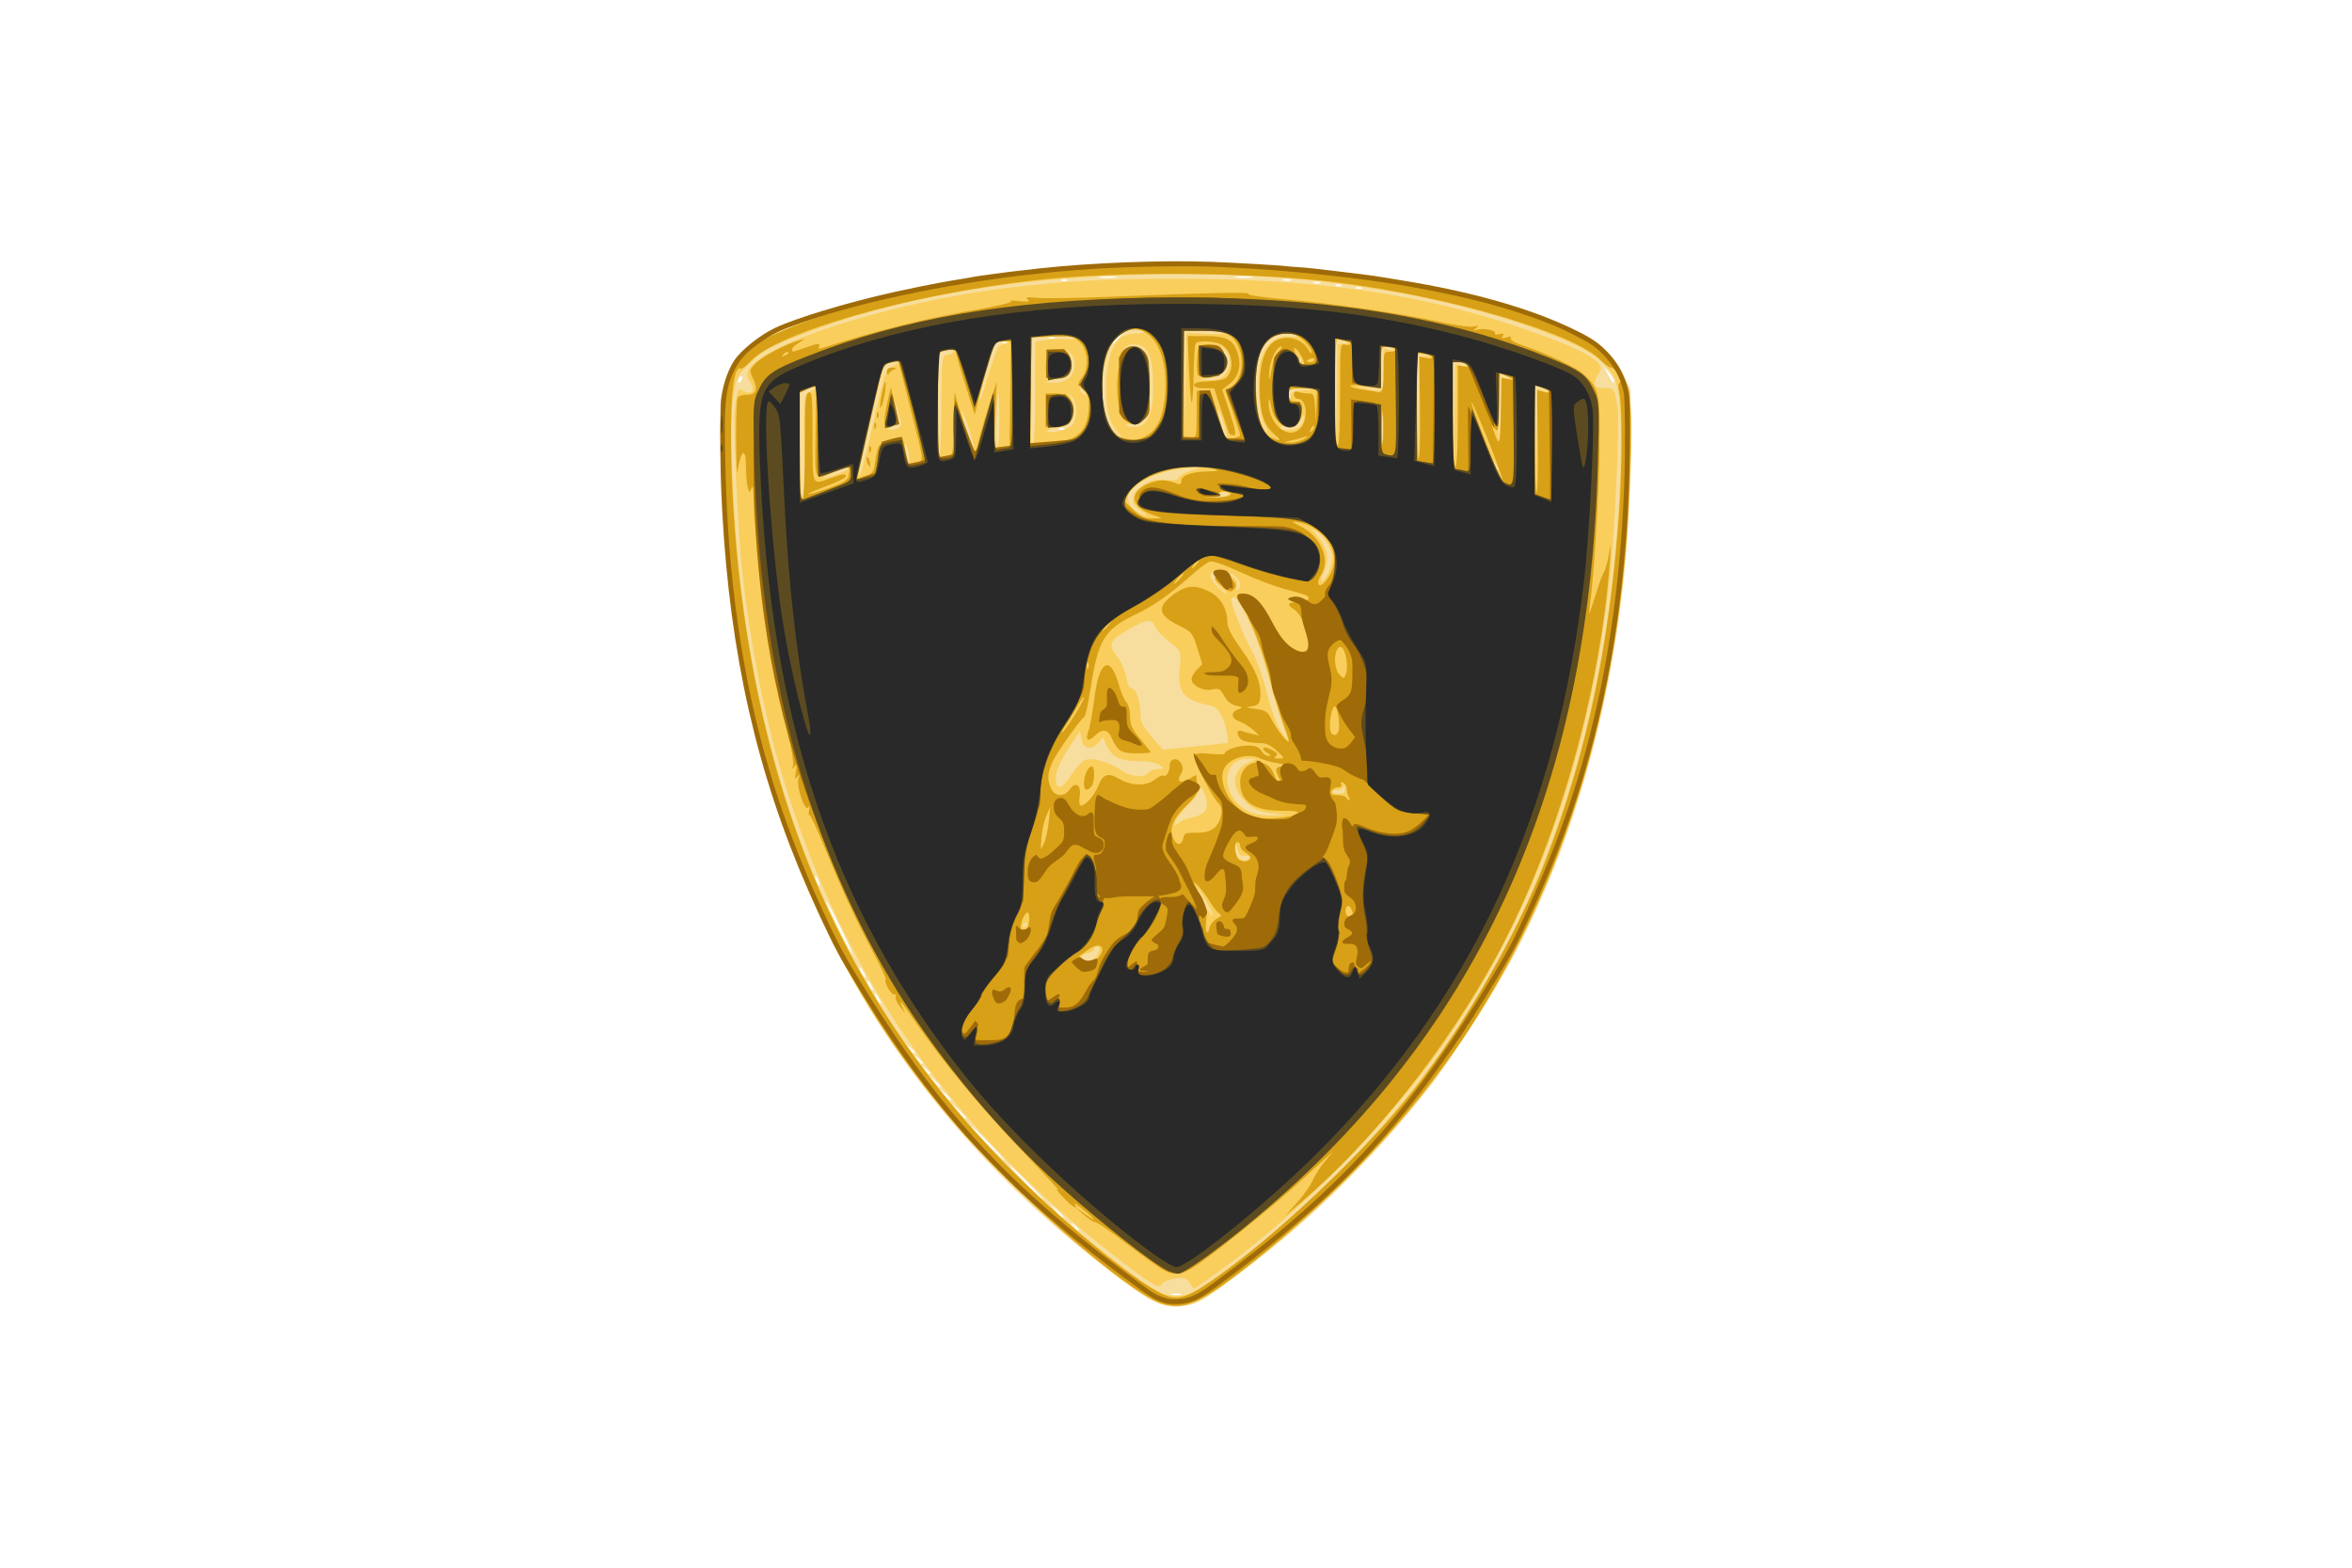<svg width="132" height="88" viewBox="0 0 132 88" fill="none" xmlns="http://www.w3.org/2000/svg">
<path d="M64.469 72.903C63.641 72.437 61.275 70.618 59.396 69.002C56.278 66.319 53.543 63.364 51.096 60.034C45.831 52.867 42.575 44.53 41.151 34.57C40.472 29.817 40.208 23.179 40.64 21.697C40.913 20.759 41.535 19.886 42.322 19.336C43.172 18.741 45.888 17.67 48.323 16.969C53.485 15.483 59.185 14.771 65.95 14.768C74.574 14.763 81.632 15.914 87.587 18.296C89.712 19.147 90.499 19.756 91.113 21.03L91.516 21.866L91.507 25.526C91.48 35.698 89.186 45.586 85.002 53.562C83.936 55.594 81.415 59.526 80.168 61.102C77.86 64.018 75.192 66.816 72.544 69.096C70.756 70.636 68.111 72.643 67.377 73.016C66.476 73.475 65.415 73.433 64.469 72.903ZM66.258 72.641C66.12 72.604 65.894 72.604 65.755 72.641C65.617 72.678 65.73 72.708 66.007 72.708C66.284 72.708 66.397 72.678 66.258 72.641ZM60.546 69.027C60.546 68.996 60.433 68.881 60.294 68.77C60.066 68.588 60.061 68.593 60.24 68.826C60.428 69.07 60.546 69.147 60.546 69.027ZM59.684 68.302C59.684 68.276 59.506 68.095 59.288 67.899L58.893 67.544L59.242 67.947C59.567 68.323 59.684 68.417 59.684 68.302ZM57.672 66.373C57.162 65.85 56.713 65.422 56.674 65.422C56.634 65.422 57.019 65.85 57.528 66.373C58.037 66.897 58.486 67.325 58.526 67.325C58.565 67.325 58.181 66.897 57.672 66.373ZM55.516 64.177C55.007 63.654 54.558 63.226 54.518 63.226C54.479 63.226 54.863 63.654 55.372 64.177C55.881 64.701 56.33 65.129 56.37 65.129C56.409 65.129 56.025 64.701 55.516 64.177L55.516 64.177ZM54.222 62.739C54.222 62.712 54.045 62.531 53.827 62.336L53.432 61.981L53.78 62.384C54.106 62.76 54.222 62.853 54.222 62.739ZM53.36 61.711C53.36 61.683 53.215 61.535 53.037 61.382L52.713 61.103L52.987 61.432C53.245 61.742 53.36 61.828 53.36 61.711ZM52.785 60.979C52.785 60.951 52.64 60.803 52.462 60.65L52.139 60.371L52.412 60.7C52.669 61.01 52.785 61.096 52.785 60.979ZM52.21 60.242C52.21 60.212 52.097 60.097 51.959 59.986C51.731 59.804 51.726 59.809 51.905 60.041C52.092 60.285 52.21 60.363 52.21 60.242ZM51.779 59.657C51.779 59.626 51.666 59.511 51.528 59.4C51.3 59.218 51.295 59.224 51.474 59.456C51.661 59.7 51.779 59.777 51.779 59.657ZM51.348 59.071C51.348 59.041 51.235 58.925 51.097 58.815C50.869 58.633 50.864 58.638 51.042 58.87C51.23 59.114 51.348 59.191 51.348 59.071ZM49.336 56.052C49.252 55.891 49.15 55.759 49.111 55.759C49.071 55.759 49.108 55.891 49.192 56.052C49.277 56.213 49.379 56.345 49.418 56.345C49.458 56.345 49.421 56.213 49.336 56.052V56.052ZM48.905 55.32C48.82 55.159 48.719 55.027 48.679 55.027C48.64 55.027 48.677 55.159 48.761 55.32C48.846 55.481 48.947 55.612 48.987 55.612C49.026 55.612 48.99 55.481 48.905 55.32ZM48.474 54.588C48.389 54.427 48.288 54.295 48.248 54.295C48.209 54.295 48.246 54.427 48.33 54.588C48.415 54.749 48.516 54.881 48.556 54.881C48.595 54.881 48.559 54.749 48.474 54.588ZM47.15 52.032C46.739 51.189 46.379 50.524 46.351 50.552C46.288 50.617 47.732 53.563 47.828 53.563C47.866 53.563 47.561 52.874 47.15 52.032ZM45.904 49.365C45.735 49.068 45.694 49.163 45.833 49.531C45.882 49.662 45.953 49.738 45.99 49.701C46.027 49.663 45.989 49.512 45.904 49.365V49.365ZM59.71 24.036C59.607 23.993 59.483 23.999 59.435 24.047C59.387 24.096 59.472 24.131 59.624 24.124C59.791 24.117 59.825 24.082 59.71 24.036ZM41.631 21.273C41.68 21.143 41.655 21.084 41.574 21.135C41.496 21.184 41.432 21.287 41.432 21.363C41.432 21.573 41.535 21.527 41.631 21.273ZM90.582 21.37C90.582 21.298 90.448 21.084 90.284 20.894L89.986 20.549L90.243 21.024C90.51 21.518 90.582 21.592 90.582 21.37ZM56.549 19.204C56.445 19.162 56.321 19.167 56.273 19.216C56.226 19.265 56.31 19.299 56.462 19.293C56.629 19.286 56.663 19.251 56.549 19.204ZM62.773 19.012C62.916 18.851 63.001 18.719 62.962 18.719C62.922 18.719 62.773 18.851 62.63 19.012C62.487 19.173 62.402 19.304 62.441 19.304C62.481 19.304 62.63 19.173 62.773 19.012ZM59.136 18.912C59.032 18.869 58.908 18.874 58.86 18.923C58.812 18.972 58.897 19.006 59.049 19C59.216 18.993 59.25 18.958 59.136 18.912ZM76.381 16.13C76.278 16.088 76.153 16.093 76.106 16.141C76.058 16.19 76.143 16.225 76.294 16.218C76.462 16.211 76.496 16.177 76.381 16.13ZM75.231 15.983C75.128 15.941 75.004 15.946 74.956 15.995C74.908 16.044 74.993 16.078 75.145 16.072C75.312 16.065 75.346 16.03 75.231 15.983ZM74.091 15.84C73.992 15.8 73.83 15.8 73.731 15.84C73.633 15.881 73.714 15.914 73.911 15.914C74.109 15.914 74.189 15.881 74.091 15.84ZM59.854 15.691C59.751 15.648 59.627 15.653 59.579 15.702C59.531 15.751 59.616 15.785 59.767 15.779C59.935 15.772 59.969 15.737 59.854 15.691ZM72.435 15.689C72.296 15.652 72.101 15.655 72.004 15.695C71.907 15.735 72.021 15.765 72.258 15.762C72.496 15.759 72.575 15.726 72.435 15.689ZM62.591 15.538C62.333 15.506 61.945 15.506 61.729 15.54C61.513 15.573 61.724 15.6 62.199 15.599C62.673 15.598 62.849 15.571 62.591 15.538ZM70.208 15.538C69.95 15.506 69.562 15.506 69.346 15.54C69.13 15.573 69.341 15.6 69.815 15.599C70.29 15.598 70.466 15.571 70.208 15.538Z" fill="#F7DE9F"/>
<path d="M64.658 72.961C62.084 71.584 56.073 66.137 52.947 62.348C44.99 52.705 41.02 41.055 40.481 25.764C40.347 21.975 40.595 20.993 42.007 19.7C43.811 18.047 50.917 15.992 57.242 15.293C68.987 13.996 80.262 15.214 88.315 18.649C90.566 19.61 91.44 20.888 91.558 23.396C91.636 25.041 91.38 29.959 91.08 32.601C89.232 48.877 82.547 61.198 70.329 70.847C67.768 72.869 67.159 73.228 66.178 73.287C65.518 73.328 65.227 73.265 64.657 72.961H64.658ZM67.976 71.867C72.624 68.655 77.413 63.9 80.879 59.056C85.467 52.646 88.491 45.048 90.001 36.141C90.886 30.919 91.261 23.389 90.727 21.574C90.412 20.505 89.443 19.74 87.334 18.895C81.191 16.432 72.785 15.163 64.212 15.403C56.415 15.622 50.119 16.747 44.718 18.887C43.174 19.498 42.782 19.721 42.11 20.371C41.337 21.119 41.316 21.159 41.14 22.313C40.932 23.673 41.125 28.922 41.509 32.335C43.373 48.911 50.184 61.272 62.785 70.947C64.76 72.463 65.264 72.742 66.028 72.742C66.624 72.742 66.869 72.632 67.976 71.867ZM64.569 71.987C63.899 71.573 62.011 70.114 60.547 68.882C52.725 62.294 47.334 54.276 44.238 44.623C43.046 40.91 42.15 36.545 41.652 32.033C41.411 29.85 41.127 23.588 41.237 22.892C41.413 21.787 41.419 21.775 41.74 21.951C42.196 22.2 42.4 21.905 42.097 21.434C41.91 21.144 41.891 20.991 42.011 20.763C42.798 19.265 49.998 16.974 56.451 16.169C59.569 15.78 62.017 15.646 66.023 15.645C73.763 15.644 79.6 16.467 85.194 18.347C87.722 19.197 89.246 19.876 89.654 20.335C89.908 20.622 89.909 20.653 89.668 21.068C89.354 21.611 89.459 21.794 90.086 21.794C90.607 21.794 90.597 21.777 90.789 22.943C90.907 23.662 90.617 30.039 90.361 32.335C89.184 42.916 85.884 51.932 80.463 59.374C77.269 63.758 72.362 68.599 68.036 71.635L67.006 72.357L66.775 72.02C66.579 71.735 66.456 71.697 65.958 71.764C65.635 71.809 65.3 71.944 65.213 72.066C65.073 72.261 64.995 72.252 64.568 71.987H64.569ZM61.471 53.773C61.724 53.515 61.773 53.124 61.553 53.124C61.515 53.124 61.479 53.14 61.452 53.166C61.425 53.193 61.41 53.23 61.41 53.268C61.41 53.347 61.248 53.453 61.05 53.503C60.691 53.595 60.607 53.722 60.787 53.905C60.948 54.07 61.234 54.014 61.471 53.773ZM57.673 51.871C57.673 51.836 57.608 51.807 57.529 51.807C57.45 51.807 57.385 51.877 57.385 51.962C57.385 52.047 57.45 52.076 57.529 52.026C57.608 51.977 57.673 51.907 57.673 51.871ZM67.716 50.63C67.474 50.23 67.254 49.903 67.226 49.903C67.198 49.903 67.349 50.256 67.562 50.686C67.774 51.117 67.995 51.444 68.052 51.413C68.108 51.382 67.957 51.029 67.716 50.63ZM70.104 48.147C70.155 48.063 70.054 48.016 69.866 48.037C69.609 48.066 69.52 47.981 69.444 47.634C69.354 47.224 69.347 47.22 69.331 47.568C69.305 48.133 69.86 48.549 70.104 48.147ZM66.857 45.896C67.504 45.772 67.733 45.559 67.733 45.082C67.733 44.654 67.315 43.932 67.306 44.346C67.304 44.47 67.016 44.858 66.667 45.207C66.318 45.556 65.999 45.971 65.958 46.129C65.892 46.387 65.91 46.395 66.126 46.204C66.259 46.086 66.588 45.948 66.857 45.896ZM71.466 45.661C70.514 45.536 70.184 45.371 69.688 44.771C69.072 44.025 69.242 43.168 70.079 42.797L70.535 42.595L70.023 42.589C68.516 42.572 68.492 44.693 69.99 45.498C70.372 45.704 70.793 45.787 71.398 45.779L72.26 45.766L71.466 45.661ZM75.482 44.267C75.476 44.106 75.438 44.056 75.398 44.157C75.358 44.258 75.202 44.34 75.05 44.34C74.899 44.34 74.775 44.389 74.775 44.45C74.775 44.51 74.936 44.56 75.134 44.56C75.401 44.56 75.49 44.485 75.482 44.267ZM60.182 43.418C60.422 43.044 60.77 42.694 60.955 42.641C61.348 42.529 62.319 42.813 62.881 43.205C63.446 43.599 64.179 43.693 64.416 43.403C64.521 43.274 64.776 43.167 64.984 43.164C65.347 43.16 65.351 43.151 65.083 42.945C64.91 42.811 64.473 42.729 63.933 42.727C62.876 42.725 62.414 42.508 62.121 41.876L61.898 41.397L61.626 41.704C61.24 42.139 60.783 42.032 60.689 41.485L60.614 41.046L60.169 41.705C59.54 42.638 59.254 43.246 59.254 43.65C59.254 44.423 59.592 44.339 60.182 43.418ZM68.847 41.713C68.994 41.678 68.829 40.709 68.598 40.247C68.382 39.815 68.202 39.657 67.844 39.585C66.43 39.3 66.081 38.865 66.211 37.551C66.31 36.55 66.3 36.527 65.531 35.943C65.23 35.713 64.912 35.368 64.826 35.175C64.62 34.715 64.413 34.732 63.425 35.285C62.266 35.934 62.159 36.159 62.686 36.841C62.92 37.144 63.151 37.663 63.205 38.008C63.26 38.356 63.382 38.63 63.483 38.63C63.748 38.63 63.996 39.289 63.996 39.994C63.996 40.515 64.096 40.727 64.628 41.347L65.259 42.083L67.035 41.902C68.012 41.803 68.827 41.718 68.847 41.713ZM71.965 40.6C71.77 40.073 71.415 38.87 71.175 37.928C70.922 36.932 70.466 35.648 70.085 34.86C69.464 33.575 69.284 33.347 69.113 33.629C69.018 33.785 69.772 35.677 70.314 36.645C70.542 37.053 70.9 38.078 71.108 38.923C71.327 39.808 71.644 40.693 71.857 41.01C72.061 41.311 72.248 41.558 72.273 41.558C72.298 41.558 72.16 41.127 71.965 40.6ZM68.559 33.02C67.814 32.398 68.193 31.941 69.103 32.364C69.393 32.498 69.465 32.619 69.415 32.887C69.373 33.112 69.399 33.185 69.489 33.094C69.747 32.831 69.533 32.41 69.009 32.149C68.068 31.68 67.584 32.232 68.322 32.934C68.568 33.168 68.811 33.357 68.862 33.355C68.913 33.352 68.776 33.201 68.559 33.02ZM74.567 32.12C74.681 31.841 74.775 31.462 74.774 31.278C74.773 30.831 74.294 30.053 73.884 29.836L73.553 29.66L73.859 30.009C74.528 30.774 74.652 31.439 74.268 32.196C74.132 32.464 74.108 32.628 74.204 32.628C74.289 32.628 74.452 32.399 74.567 32.12ZM64.023 28.671C63.386 28.275 63.431 27.727 64.14 27.241C64.543 26.965 64.793 26.906 65.398 26.944C65.912 26.976 66.152 26.936 66.152 26.817C66.152 26.721 66.459 26.543 66.835 26.422L67.517 26.201L66.655 26.278C65.335 26.395 64.398 26.713 63.787 27.251C63.319 27.663 63.248 27.8 63.329 28.13C63.382 28.345 63.602 28.619 63.818 28.738C64.408 29.064 64.57 29.011 64.023 28.671ZM45.149 25.051C45.102 22.176 45.103 22.159 45.423 22.015C45.901 21.8 45.812 21.639 45.313 21.816L44.882 21.969V24.956C44.882 27.024 44.931 27.943 45.04 27.943C45.15 27.943 45.183 27.08 45.149 25.051ZM68.859 27.814C69.008 27.718 68.99 27.675 68.783 27.619C68.635 27.58 68.433 27.637 68.334 27.745C68.186 27.906 68.2 27.942 68.41 27.941C68.551 27.939 68.753 27.883 68.859 27.814ZM86.67 21.954C86.891 22.039 86.999 22.044 86.919 21.966C86.84 21.889 86.629 21.782 86.452 21.727L86.128 21.628L86.161 24.675L86.194 27.723L86.236 24.763L86.278 21.803L86.67 21.954ZM47.685 26.296C47.779 26.202 47.705 26.19 47.469 26.26C46.907 26.428 46.176 26.749 46.176 26.828C46.176 26.936 47.519 26.462 47.685 26.296ZM49.064 23.493C49.675 20.796 49.702 20.722 50.125 20.534L50.559 20.341L50.182 20.335C49.974 20.332 49.739 20.412 49.66 20.513C49.517 20.695 48.18 26.318 48.197 26.663C48.216 27.047 48.459 26.159 49.064 23.493ZM83.99 26.087C83.821 25.791 83.78 25.886 83.918 26.254C83.968 26.384 84.038 26.461 84.075 26.423C84.112 26.385 84.074 26.234 83.99 26.087ZM82.031 20.512C82.225 20.55 82.349 20.524 82.307 20.455C82.265 20.386 82.073 20.33 81.88 20.33H81.529L81.562 23.295L81.595 26.259L81.637 23.351L81.679 20.444L82.031 20.512ZM50.982 25.389C50.928 25.095 50.851 24.888 50.812 24.928C50.773 24.968 50.784 25.241 50.839 25.535C50.893 25.829 50.969 26.037 51.009 25.996C51.048 25.956 51.036 25.683 50.982 25.389ZM52.831 22.797C52.858 19.98 52.86 19.963 53.182 19.917C53.36 19.891 53.505 19.801 53.505 19.717C53.505 19.629 53.366 19.601 53.182 19.652C53.004 19.7 52.81 19.741 52.751 19.742C52.691 19.743 52.643 21.106 52.643 22.77C52.643 24.434 52.679 25.759 52.724 25.713C52.768 25.668 52.817 24.356 52.831 22.797ZM80.059 19.995C80.421 19.939 80.415 19.933 79.984 19.912L79.517 19.89L79.55 22.855L79.583 25.82L79.625 22.938L79.667 20.056L80.059 19.995ZM54.381 24.069C54.179 23.472 53.991 23.007 53.964 23.035C53.936 23.063 54.062 23.615 54.245 24.262C54.426 24.909 54.614 25.374 54.662 25.296C54.71 25.217 54.583 24.665 54.381 24.068L54.381 24.069ZM77.611 23.441C77.581 23.059 77.557 23.371 77.557 24.136C77.557 24.901 77.581 25.214 77.611 24.832C77.641 24.449 77.641 23.823 77.611 23.441ZM56.092 23.6C56.092 22.741 56.068 22.065 56.039 22.099C55.916 22.242 55.842 25.161 55.962 25.161C56.033 25.161 56.092 24.459 56.092 23.6ZM58.104 22.014V19.177L58.748 19.078C59.103 19.024 59.62 19.007 59.898 19.04C60.176 19.073 60.349 19.044 60.282 18.976C60.215 18.908 59.649 18.872 59.025 18.896L57.888 18.939L57.85 21.988C57.824 24.033 57.859 25.006 57.957 24.943C58.049 24.886 58.104 23.786 58.104 22.014ZM75.46 19.291L75.853 19.276L75.493 19.167C75.296 19.107 75.086 19.085 75.026 19.117C74.967 19.15 74.933 20.506 74.951 22.132L74.984 25.088L75.026 22.197L75.068 19.305L75.46 19.291ZM84.659 21.261C85.041 21.341 85.04 21.338 84.619 21.143L84.188 20.943L84.116 22.723C84.077 23.702 84.077 24.601 84.116 24.722C84.156 24.843 84.206 24.095 84.228 23.06L84.269 21.179L84.659 21.261ZM62.65 24.132C62.206 23.595 62.06 22.938 62.074 21.542C62.087 20.345 62.423 19.272 62.891 18.939C63.06 18.818 63.459 18.717 63.777 18.715C64.254 18.711 64.31 18.683 64.094 18.555C63.734 18.342 63.14 18.518 62.664 18.98C61.651 19.962 61.548 23.164 62.497 24.206C62.97 24.726 63.092 24.668 62.65 24.132ZM67.723 18.741C68.347 18.77 68.782 18.745 68.69 18.685C68.598 18.626 68.054 18.576 67.481 18.575L66.439 18.573L66.472 21.611L66.505 24.649L66.547 21.669L66.589 18.689L67.723 18.741ZM68.667 23.697C68.532 23.284 68.39 22.979 68.35 23.019C68.311 23.06 68.389 23.43 68.523 23.843C68.658 24.257 68.8 24.561 68.84 24.521C68.88 24.481 68.802 24.11 68.667 23.697ZM60.127 23.906C60.467 23.593 60.497 22.7 60.18 22.297C59.964 22.023 59.962 22.024 60.108 22.333C60.484 23.127 60.123 23.988 59.411 23.992C59.206 23.993 58.941 24.064 58.823 24.15C58.662 24.267 58.764 24.288 59.229 24.233C59.571 24.194 59.975 24.046 60.127 23.906ZM70.945 23.807C70.622 23.179 70.511 21.129 70.752 20.251C70.999 19.353 71.622 18.822 72.346 18.892C72.641 18.921 72.852 18.894 72.814 18.832C72.776 18.77 72.486 18.719 72.168 18.719C71.458 18.719 70.855 19.267 70.621 20.122C70.362 21.073 70.429 22.946 70.747 23.66C70.9 24.003 71.061 24.283 71.107 24.283C71.152 24.283 71.079 24.069 70.945 23.807ZM50.462 24.009C50.618 23.908 50.612 23.759 50.429 23.17L50.206 22.453L50.287 23.12C50.359 23.716 50.332 23.805 50.032 23.952C49.728 24.101 49.723 24.117 49.984 24.124C50.142 24.128 50.357 24.076 50.462 24.009ZM73.045 23.853C73.127 23.697 73.193 23.483 73.192 23.377C73.191 23.271 73.107 23.349 73.005 23.551C72.855 23.846 72.718 23.914 72.292 23.9C72.002 23.891 71.799 23.941 71.841 24.01C71.995 24.264 72.891 24.147 73.045 23.853ZM64.463 23.404C64.643 23.037 64.715 22.539 64.715 21.647C64.715 20.083 64.436 19.4 63.769 19.334C63.505 19.308 63.253 19.378 63.147 19.509C62.991 19.7 63.026 19.705 63.424 19.552C63.833 19.395 63.904 19.411 64.145 19.714C64.666 20.369 64.708 22.727 64.212 23.497C64.024 23.79 63.88 23.859 63.56 23.811C63.334 23.778 63.184 23.808 63.227 23.878C63.27 23.949 63.509 23.986 63.758 23.962C64.112 23.927 64.267 23.804 64.463 23.404ZM56.043 19.45C56.109 19.386 56.293 19.302 56.451 19.263C56.645 19.216 56.592 19.187 56.291 19.176L55.842 19.159L55.391 20.732C55.144 21.598 54.945 22.405 54.95 22.526C54.955 22.647 55.175 22.03 55.44 21.156C55.705 20.282 55.976 19.514 56.043 19.45ZM73.239 21.901L73.984 21.848L73.158 21.821C72.342 21.794 72.332 21.799 72.351 22.197C72.368 22.53 72.382 22.544 72.432 22.277C72.484 22.004 72.606 21.947 73.239 21.901ZM60.913 21.95C60.86 21.864 60.749 21.794 60.665 21.794C60.57 21.794 60.581 21.878 60.694 22.017C60.891 22.259 61.067 22.205 60.913 21.95ZM77.649 20.753V19.566L78.044 19.66C78.338 19.729 78.384 19.715 78.224 19.605C78.106 19.523 77.895 19.455 77.757 19.454C77.538 19.452 77.505 19.604 77.505 20.624V21.797L76.751 21.739C76.164 21.694 76.108 21.706 76.499 21.79C77.683 22.046 77.649 22.076 77.649 20.753ZM59.98 21.231C60.39 20.893 60.421 20.128 60.04 19.774C59.795 19.545 59.788 19.545 59.954 19.771C60.188 20.089 60.108 20.926 59.829 21.071C59.71 21.133 59.387 21.248 59.11 21.327L58.607 21.471L59.13 21.486C59.443 21.495 59.785 21.392 59.98 21.231ZM68.739 21.062C69.083 20.712 69.114 20.001 68.801 19.681C68.474 19.349 68.399 19.399 68.659 19.777C69.159 20.503 68.844 21.049 67.828 21.218L67.23 21.318L67.841 21.336C68.277 21.349 68.534 21.271 68.739 21.062ZM72.993 20.076C72.946 20.028 72.912 20.114 72.918 20.269C72.925 20.439 72.959 20.474 73.005 20.357C73.046 20.252 73.041 20.125 72.993 20.076Z" fill="#F9CE5C"/>
<path d="M64.787 72.992C63.059 72.153 58.534 68.342 55.517 65.185C47.284 56.571 42.691 46.381 41.005 32.994C40.781 31.215 40.431 25.862 40.43 24.188C40.428 21.475 41.277 19.82 43.13 18.924C45.115 17.964 49.096 16.715 52.141 16.097C57.46 15.018 64.906 14.539 70.537 14.915C76.845 15.336 81.593 16.223 86.168 17.834C89.436 18.985 90.416 19.649 91.143 21.208C91.516 22.007 91.518 22.038 91.492 25.235C91.383 38.367 87.974 49.95 81.505 59.165C78.465 63.495 74.157 67.916 69.516 71.468C67.036 73.365 66.145 73.652 64.787 72.992L64.787 72.992ZM67.913 71.964C71.3 69.66 76.633 64.639 79.291 61.25C82.142 57.615 85.174 52.369 86.694 48.44C89.033 42.398 90.344 36.215 90.87 28.748C91.046 26.255 91.054 22.796 90.885 22.057C90.801 21.686 90.812 21.497 90.921 21.46C91.132 21.388 90.647 20.623 90.391 20.623C90.288 20.623 90.047 20.451 89.855 20.242C88.503 18.766 81.547 16.692 75.207 15.875C70.6 15.282 62.85 15.208 58.249 15.713C51.174 16.49 43.628 18.635 42.095 20.304C41.866 20.554 41.631 20.729 41.573 20.692C40.83 20.225 40.839 27.184 41.589 33.214C43.236 46.454 47.96 56.7 56.375 65.285C59.343 68.313 62.951 71.355 64.892 72.466C65.934 73.062 66.416 72.982 67.913 71.964ZM65.2 71.228C64.873 71.034 63.94 70.362 63.127 69.735C62.314 69.108 61.564 68.595 61.46 68.595C61.356 68.595 61.06 68.403 60.802 68.169L60.333 67.744L60.872 68.138C61.597 68.667 61.557 68.519 60.811 67.908C60.481 67.638 60.258 67.495 60.316 67.591C60.556 67.986 60.137 67.723 59.608 67.146C59.295 66.806 59.201 66.657 59.399 66.816C59.596 66.974 58.689 65.984 57.382 64.616C55.079 62.204 52.877 59.55 51.43 57.443C50.606 56.243 50.388 55.986 50.624 56.492L50.795 56.858L50.501 56.492C50.339 56.291 50.237 56.04 50.274 55.935C50.311 55.83 50.28 55.783 50.206 55.83C50.062 55.921 49.587 55.117 49.71 54.992C49.749 54.951 49.463 54.321 49.074 53.592C48.042 51.658 47.247 49.946 46.324 47.671C45.874 46.564 45.468 45.697 45.42 45.746C45.373 45.794 45.368 45.678 45.409 45.489C45.458 45.265 45.439 45.209 45.355 45.328C45.174 45.586 44.688 44.162 44.809 43.725C44.885 43.454 44.871 43.431 44.741 43.608C44.615 43.779 44.599 43.714 44.668 43.315C44.739 42.91 44.723 42.849 44.591 43.023C44.451 43.209 44.438 43.202 44.511 42.975C44.557 42.828 44.438 42.07 44.245 41.291C43.31 37.515 42.336 30.796 42.287 27.797C42.28 27.335 42.244 27.223 42.167 27.423C42.066 27.687 42.051 27.681 41.964 27.349C41.912 27.152 41.869 26.645 41.868 26.223C41.865 25.058 41.583 25.208 41.387 26.479C41.355 26.68 41.322 25.857 41.313 24.649C41.303 23.441 41.343 22.387 41.401 22.306C41.459 22.226 41.7 22.16 41.936 22.16C42.453 22.16 42.558 21.844 42.249 21.214C42.048 20.803 42.057 20.761 42.419 20.387C42.786 20.007 44.14 19.299 44.884 19.099C45.231 19.005 45.23 19.009 44.848 19.231C44.63 19.358 44.453 19.525 44.453 19.603C44.453 19.784 44.449 19.784 45.171 19.525C45.899 19.263 46.084 19.25 45.952 19.467C45.888 19.573 45.947 19.599 46.123 19.543C49.216 18.551 51.865 17.889 54.656 17.41C55.978 17.182 56.9 16.964 56.74 16.915C56.582 16.867 56.776 16.861 57.171 16.902C57.72 16.957 57.839 16.936 57.674 16.812C57.51 16.688 57.648 16.666 58.249 16.721C58.684 16.76 60.43 16.736 62.129 16.666C67.859 16.433 70.25 16.382 70.071 16.497C69.973 16.56 70.853 16.692 72.026 16.791C74.632 17.009 78.602 17.587 80.751 18.06C81.629 18.253 82.503 18.376 82.693 18.333C82.977 18.269 83 18.286 82.824 18.424C82.647 18.563 82.663 18.577 82.92 18.504C83.291 18.398 84.002 18.555 83.901 18.721C83.862 18.786 83.969 18.802 84.14 18.756C84.366 18.696 84.419 18.724 84.338 18.858C84.254 18.996 84.308 19.017 84.549 18.939C84.756 18.872 84.839 18.889 84.781 18.985C84.729 19.071 85.012 19.243 85.446 19.389C86.881 19.872 88.502 20.642 88.909 21.034C89.762 21.857 89.797 22.029 89.765 25.273C89.74 27.79 89.462 32.262 89.216 34.092C89.139 34.667 89.182 34.569 89.604 33.214C89.767 32.69 89.957 32.191 90.025 32.103C90.093 32.016 90.211 31.588 90.287 31.152C90.418 30.399 90.421 30.415 90.35 31.457C89.847 38.765 87.364 47.466 84.028 53.61C81.19 58.839 77.087 64.015 73.05 67.463L72.118 68.259L72.771 67.536C73.131 67.139 73.531 66.574 73.659 66.281C73.788 65.989 74.105 65.495 74.363 65.183L74.834 64.617L74.338 65.064C74.065 65.31 73.422 65.899 72.908 66.373C71.785 67.409 68.874 69.786 67.565 70.738C66.373 71.605 65.975 71.687 65.2 71.228ZM61.554 53.856C62.164 53.236 61.797 52.796 61.091 53.3C60.832 53.485 60.595 53.651 60.564 53.669C60.447 53.739 60.879 54.149 61.069 54.149C61.178 54.149 61.396 54.018 61.554 53.856ZM57.763 51.656C57.775 51.417 57.738 51.221 57.682 51.221C57.487 51.221 57.205 51.934 57.301 52.188C57.438 52.553 57.735 52.212 57.763 51.656ZM68.294 51.567C68.558 51.434 68.584 51.373 68.424 51.273C68.312 51.204 68.084 50.917 67.915 50.636C67.536 50 67.012 49.419 66.911 49.522C66.869 49.565 67.045 49.934 67.303 50.343C67.689 50.955 67.757 51.185 67.695 51.657C67.612 52.287 67.759 52.614 67.883 52.076C67.927 51.889 68.111 51.66 68.294 51.567ZM75.924 51.331C75.922 51.23 75.866 51.059 75.798 50.95C75.64 50.696 75.432 50.99 75.549 51.301C75.647 51.562 75.927 51.584 75.924 51.331ZM70.177 48.136C70.177 48.067 70.048 47.94 69.89 47.854C69.732 47.768 69.603 47.601 69.603 47.483C69.603 47.365 69.538 47.268 69.459 47.268C69.213 47.268 69.297 48.122 69.558 48.271C69.819 48.419 70.177 48.342 70.177 48.136ZM58.863 46.097L58.941 45.292L58.719 45.804C58.596 46.086 58.473 46.646 58.445 47.049C58.394 47.769 58.396 47.774 58.589 47.342C58.697 47.1 58.82 46.54 58.863 46.097ZM66.412 47.027C66.448 46.779 66.561 46.736 67.151 46.745C67.957 46.758 68.384 46.458 68.53 45.777C68.602 45.447 68.552 45.262 68.322 45.013C68.156 44.833 67.769 44.174 67.463 43.55C66.833 42.264 66.858 42.21 68.028 42.324C68.42 42.363 68.74 42.348 68.74 42.293C68.74 42.1 69.474 41.851 70.039 41.851C70.45 41.851 70.655 41.932 70.785 42.144C70.884 42.305 71.063 42.435 71.182 42.433C71.354 42.429 71.347 42.397 71.147 42.279C70.7 42.014 70.881 41.836 71.348 42.082C71.697 42.266 71.754 42.35 71.599 42.45C71.453 42.544 71.495 42.578 71.758 42.577C72.117 42.575 72.117 42.574 71.648 42.14C71.29 41.808 71.041 41.705 70.597 41.705C70.277 41.705 69.89 41.637 69.737 41.553C69.396 41.367 69.352 40.9 69.688 41.031C69.814 41.08 70.088 41.158 70.298 41.203L70.68 41.286L70.321 40.964C70.123 40.787 69.784 40.579 69.567 40.501C69.093 40.33 69.051 39.984 69.485 39.821C69.78 39.709 69.774 39.697 69.377 39.613C69.107 39.556 68.866 39.36 68.704 39.066C68.483 38.662 68.401 38.619 68.016 38.705C67.525 38.815 66.872 38.478 66.872 38.115C66.872 37.996 67.008 37.76 67.174 37.59L67.477 37.282L67.2 36.382C66.934 35.521 66.888 35.466 66.127 35.093C64.947 34.514 64.906 34.029 65.975 33.29C66.621 32.842 67.128 32.824 67.895 33.222C68.516 33.545 68.884 34.186 68.884 34.946C68.884 35.229 69.143 35.727 69.665 36.448C70.475 37.566 70.81 38.421 70.728 39.155C70.689 39.503 70.6 39.594 70.249 39.647C69.87 39.705 69.896 39.723 70.465 39.794C71.006 39.862 71.148 39.948 71.332 40.324C71.627 40.926 72.329 41.823 72.331 41.601C72.332 41.503 72.198 41.075 72.033 40.649C71.869 40.223 71.511 39.018 71.238 37.972C70.952 36.872 70.487 35.547 70.136 34.832C69.803 34.152 69.509 33.543 69.483 33.478C69.456 33.413 69.567 33.36 69.729 33.36C70.205 33.36 71.015 34.206 71.629 35.346C72.234 36.468 72.72 36.922 73.24 36.846C73.511 36.807 73.551 36.716 73.529 36.193C73.499 35.49 73.029 34.465 72.617 34.202C72.198 33.936 72.27 33.799 72.828 33.799C73.324 33.799 73.608 33.603 73.349 33.439C73.272 33.391 72.729 33.226 72.141 33.073C71.553 32.92 70.418 32.489 69.619 32.116C68.736 31.704 68.059 31.471 67.895 31.524C67.747 31.572 67.277 31.922 66.85 32.303C65.672 33.353 64.74 34.005 63.71 34.501C61.982 35.334 61.626 35.92 61.211 38.623C61.081 39.465 60.923 40.189 60.86 40.234C60.59 40.422 59.23 42.361 59.036 42.834C58.78 43.457 58.77 43.768 58.991 44.26C59.199 44.725 59.729 44.756 60.028 44.321C60.361 43.837 60.695 44.061 60.594 44.699C60.54 45.038 60.568 45.219 60.673 45.219C60.928 45.219 61.416 44.657 61.644 44.101C61.916 43.437 62.181 43.355 62.843 43.734C63.534 44.13 64.341 44.139 64.818 43.757C65.018 43.597 65.234 43.499 65.298 43.539C65.454 43.638 65.65 43.312 65.65 42.952C65.65 42.557 66.097 42.496 66.291 42.864C66.406 43.085 66.401 43.238 66.27 43.452C66.016 43.866 66.247 44.009 66.724 43.73L67.131 43.492L67.192 44.023C67.247 44.501 67.183 44.625 66.566 45.237C65.807 45.99 65.602 46.516 65.85 47.071C66.036 47.488 66.348 47.463 66.412 47.027ZM60.836 43.965C60.836 43.53 61.071 43.023 61.272 43.023C61.471 43.023 61.444 43.956 61.238 44.165C60.969 44.439 60.836 44.373 60.836 43.965V43.965ZM62.774 42.048C62.643 41.915 62.478 41.65 62.407 41.459C62.218 40.952 61.881 40.884 61.476 41.272C61.051 41.678 60.887 41.568 61.092 41.014C61.175 40.79 61.32 39.987 61.414 39.229C61.684 37.066 62.297 36.709 62.788 38.43C62.911 38.862 63.104 39.31 63.217 39.425C63.33 39.54 63.423 39.899 63.423 40.222C63.423 40.696 63.533 40.938 63.998 41.485C64.314 41.858 64.573 42.191 64.573 42.226C64.573 42.262 64.221 42.291 63.792 42.291C63.258 42.291 62.937 42.214 62.774 42.048V42.048ZM68.525 32.85C68.178 32.56 68.133 32.462 68.296 32.352C68.694 32.084 69.578 32.671 69.297 33.016C69.081 33.282 69.024 33.27 68.525 32.85ZM72.788 45.692C72.929 45.549 72.749 45.511 71.924 45.511C70.352 45.511 69.602 44.988 69.602 43.891C69.602 42.684 71.112 42.351 71.496 43.473C71.577 43.709 71.703 43.901 71.777 43.901C71.856 43.901 71.85 43.784 71.763 43.618C71.52 43.155 71.589 43.024 72.082 43.005C72.431 42.993 72.356 42.956 71.784 42.859C71.364 42.788 70.899 42.663 70.752 42.583C70.165 42.263 69.183 42.476 68.781 43.01C68.276 43.679 68.864 45.064 69.89 45.621C70.437 45.919 70.695 45.965 71.574 45.923C72.144 45.895 72.691 45.791 72.788 45.692ZM75.698 44.76C75.643 44.668 75.59 44.459 75.582 44.296C75.573 44.132 75.477 43.968 75.367 43.931C75.246 43.89 75.207 43.928 75.268 44.029C75.329 44.13 75.259 44.194 75.087 44.194C74.933 44.194 74.77 44.293 74.724 44.413C74.662 44.578 74.747 44.633 75.06 44.633C75.29 44.633 75.518 44.699 75.567 44.779C75.615 44.86 75.688 44.926 75.727 44.926C75.767 44.926 75.754 44.851 75.698 44.76ZM75.12 41.035C75.227 40.749 75.067 39.655 74.918 39.655C74.69 39.655 74.526 40.962 74.728 41.168C74.885 41.328 75.028 41.28 75.12 41.035ZM60.264 40.218C60.579 39.723 60.835 39.245 60.834 39.157C60.833 39.069 60.673 39.281 60.478 39.629C60.282 39.977 59.988 40.454 59.823 40.691C59.658 40.926 59.561 41.119 59.608 41.119C59.654 41.119 59.95 40.714 60.264 40.218ZM75.561 36.988C75.459 36.374 75.241 36.145 75.05 36.452C74.838 36.793 74.906 37.592 75.171 37.867C75.413 38.118 75.427 38.117 75.538 37.835C75.601 37.673 75.612 37.292 75.561 36.988ZM61.066 37.206C61.019 37.157 60.985 37.244 60.991 37.398C60.998 37.569 61.032 37.603 61.078 37.487C61.119 37.381 61.114 37.255 61.066 37.206ZM62.201 35.117C62.344 34.956 62.429 34.824 62.389 34.824C62.35 34.824 62.201 34.956 62.057 35.117C61.914 35.278 61.83 35.41 61.869 35.41C61.909 35.41 62.058 35.278 62.201 35.117V35.117ZM74.853 31.699C75.043 30.668 74.122 29.544 72.906 29.322C72.407 29.231 72.408 29.232 73.05 29.575C74.181 30.178 74.69 31.475 74.121 32.303C73.998 32.482 73.944 32.705 74 32.799C74.153 33.051 74.745 32.289 74.853 31.699ZM66.225 32.481C66.368 32.321 66.453 32.189 66.413 32.189C66.374 32.189 66.225 32.32 66.082 32.481C65.938 32.642 65.854 32.774 65.893 32.774C65.933 32.774 66.082 32.643 66.225 32.481ZM67.159 31.676C67.258 31.555 67.306 31.457 67.266 31.457C67.227 31.457 67.114 31.555 67.016 31.676C66.917 31.797 66.869 31.896 66.909 31.896C66.948 31.896 67.061 31.797 67.159 31.676ZM64.644 28.883C63.403 28.429 63.341 27.581 64.516 27.124C65.085 26.903 65.446 26.91 66.068 27.153C66.22 27.212 66.297 27.162 66.297 27.003C66.297 26.688 66.862 26.482 67.779 26.464C68.368 26.453 68.449 26.425 68.165 26.332C66.692 25.852 63.974 26.615 63.355 27.683L63.091 28.138L63.614 28.626C64.021 29.006 64.257 29.112 64.678 29.104L65.219 29.094L64.644 28.883ZM45.171 25.022C45.171 22.576 45.205 22.105 45.387 22.034C45.573 21.961 45.602 22.294 45.602 24.507C45.602 27.348 45.55 27.226 46.608 26.845C47.311 26.592 47.471 26.575 47.471 26.752C47.471 26.822 46.983 27.06 46.386 27.282C45.789 27.504 45.326 27.711 45.357 27.742C45.388 27.774 45.903 27.62 46.502 27.401C47.465 27.048 47.598 26.954 47.65 26.592C47.714 26.142 47.655 26.141 46.627 26.57C45.701 26.956 45.729 27.032 45.776 24.209C45.799 22.8 45.811 21.647 45.803 21.647C45.795 21.647 45.585 21.72 45.336 21.808L44.884 21.969V25.038C44.884 27.046 44.933 28.075 45.028 28.016C45.115 27.961 45.171 26.8 45.171 25.022ZM69.004 27.815C69.147 27.722 69.112 27.669 68.865 27.603C68.684 27.554 68.5 27.573 68.457 27.644C68.413 27.715 68.153 27.8 67.877 27.834C67.473 27.884 67.516 27.9 68.093 27.917C68.489 27.929 68.898 27.883 69.004 27.815ZM86.303 24.778L86.261 21.905L86.662 22.006C87.136 22.126 86.953 21.881 86.453 21.727L86.129 21.628V24.639C86.129 26.295 86.178 27.65 86.237 27.65C86.297 27.65 86.326 26.358 86.303 24.778ZM83.526 24.739C83.038 23.518 82.614 22.545 82.582 22.578C82.55 22.61 82.857 23.484 83.264 24.521C83.671 25.558 84.064 26.563 84.137 26.756C84.21 26.948 84.302 27.072 84.341 27.032C84.38 26.992 84.013 25.96 83.526 24.739ZM49.121 25.927C49.258 25.003 49.311 24.907 49.745 24.802C49.954 24.751 50.162 24.696 50.369 24.636C50.561 24.578 50.642 24.725 50.773 25.364L50.936 26.165L51.373 26.01C51.881 25.829 51.915 26.163 51.03 22.663L50.417 20.238L49.974 20.355C49.56 20.465 49.517 20.542 49.287 21.609C49.152 22.234 48.828 23.675 48.567 24.811L48.093 26.876L48.559 26.73C48.97 26.602 49.036 26.507 49.121 25.927V25.927ZM48.67 25.96C48.623 25.836 48.617 25.701 48.656 25.662C48.695 25.622 48.762 25.723 48.804 25.887C48.894 26.236 48.794 26.29 48.67 25.96ZM48.775 25.247C48.769 25.092 48.803 25.006 48.851 25.055C48.899 25.103 48.904 25.229 48.862 25.335C48.816 25.452 48.782 25.417 48.775 25.247ZM49.063 23.929C49.057 23.775 49.09 23.688 49.138 23.737C49.186 23.786 49.191 23.912 49.15 24.017C49.104 24.134 49.07 24.099 49.063 23.929ZM49.64 23.587C49.648 23.366 49.732 22.855 49.828 22.453L50.002 21.721L50.181 22.732C50.328 23.558 50.327 23.765 50.173 23.864C49.818 24.094 49.626 23.995 49.64 23.587ZM49.206 23.343C49.2 23.189 49.234 23.103 49.282 23.151C49.33 23.2 49.335 23.326 49.293 23.432C49.247 23.549 49.213 23.514 49.206 23.343ZM49.43 22.453C49.593 21.473 49.778 21.045 49.683 21.867C49.637 22.27 49.539 22.698 49.466 22.819C49.379 22.962 49.367 22.834 49.43 22.453ZM49.772 20.879C49.771 20.707 49.876 20.627 50.093 20.634C50.309 20.642 50.345 20.674 50.201 20.73C50.083 20.775 49.938 20.886 49.88 20.974C49.815 21.073 49.773 21.037 49.772 20.879ZM81.818 23.352V20.517L82.213 20.581C82.522 20.632 82.562 20.612 82.393 20.49C82.275 20.404 82.032 20.333 81.854 20.332L81.531 20.33V23.258C81.531 25.112 81.584 26.186 81.675 26.186C81.766 26.186 81.818 25.143 81.818 23.352V23.352ZM53.303 25.601C53.467 25.601 53.51 25.228 53.526 23.661C53.537 22.594 53.574 21.886 53.609 22.087C53.71 22.67 54.536 25.369 54.653 25.5C54.712 25.565 54.802 25.367 54.853 25.061C54.904 24.754 55.168 23.811 55.441 22.965L55.937 21.428L55.852 23.345L55.768 25.263L56.212 25.196L56.657 25.13L56.699 22.144L56.74 19.158H56.287C55.849 19.159 55.823 19.195 55.517 20.22C55.343 20.804 55.089 21.73 54.952 22.278L54.703 23.274L54.177 21.601C53.887 20.68 53.65 19.853 53.65 19.763C53.65 19.579 53.451 19.558 52.968 19.69C52.646 19.778 52.644 19.791 52.644 22.779C52.644 25.454 52.669 25.769 52.871 25.689C52.996 25.64 53.191 25.601 53.303 25.601ZM79.692 22.875L79.65 20.002L80.016 20.096C80.217 20.147 80.381 20.13 80.381 20.056C80.381 19.984 80.187 19.895 79.95 19.859L79.519 19.795V22.771C79.519 24.408 79.567 25.747 79.626 25.747C79.686 25.747 79.715 24.454 79.692 22.875ZM77.613 23.221C77.584 22.799 77.56 23.145 77.56 23.99C77.56 24.836 77.584 25.182 77.613 24.759C77.642 24.336 77.642 23.644 77.613 23.221ZM59.839 24.71C60.623 24.509 61.016 23.988 61.092 23.05C61.149 22.354 61.114 22.21 60.807 21.898C60.465 21.549 60.463 21.533 60.718 21.212C61.12 20.706 61.07 19.677 60.621 19.219C60.288 18.88 60.177 18.857 59.076 18.897L57.89 18.939L57.851 21.956L57.812 24.973L58.57 24.907C58.986 24.871 59.558 24.782 59.839 24.71ZM58.68 23.038V22.087H59.233C59.896 22.087 60.261 22.434 60.261 23.064C60.261 23.641 59.864 23.99 59.208 23.99H58.68V23.038ZM58.737 21.149C58.696 21.039 58.682 20.662 58.707 20.31C58.747 19.738 58.793 19.666 59.14 19.625C59.763 19.552 60.117 19.829 60.117 20.39C60.117 20.953 59.947 21.131 59.285 21.258C58.953 21.323 58.791 21.29 58.738 21.149H58.737ZM75.207 22.143C75.207 19.343 75.215 19.273 75.495 19.348C75.653 19.39 75.782 19.372 75.782 19.308C75.782 19.205 75.306 19.02 75.028 19.014C74.968 19.013 74.92 20.363 74.92 22.014C74.92 23.917 74.972 25.015 75.064 25.015C75.154 25.015 75.207 23.96 75.207 22.143ZM84.661 21.281C85.048 21.356 85.048 21.355 84.621 21.15L84.189 20.944L84.149 22.635C84.112 24.156 84.087 24.298 83.896 24.048C83.703 23.794 83.697 23.808 83.834 24.21C84.149 25.141 84.191 25.029 84.23 23.147L84.27 21.205L84.661 21.281ZM73.195 24.634C73.431 24.486 73.456 24.445 73.267 24.512C73.109 24.569 72.753 24.665 72.477 24.725C71.982 24.833 71.981 24.835 72.405 24.846C72.642 24.853 72.998 24.757 73.195 24.634ZM64.401 24.425C64.978 24.067 65.276 23.389 65.387 22.185C65.615 19.69 64.495 17.964 63.088 18.644C62.366 18.993 61.953 19.913 61.871 21.357C61.721 23.996 62.864 25.381 64.401 24.425ZM63.146 23.561C62.554 22.959 62.546 20.456 63.133 19.82C63.572 19.344 63.928 19.353 64.246 19.848C64.445 20.157 64.501 20.55 64.501 21.648C64.501 22.745 64.445 23.138 64.246 23.447C63.946 23.913 63.533 23.956 63.146 23.561ZM69.603 24.423C69.603 24.358 69.416 23.768 69.189 23.114L68.775 21.924L69.116 21.696C69.888 21.181 69.864 19.505 69.077 18.874C68.77 18.628 68.494 18.573 67.571 18.573H66.441V24.576H66.8C67.157 24.576 67.159 24.566 67.159 23.258V21.94L67.555 21.942C67.928 21.944 67.973 22.02 68.36 23.305C68.764 24.649 68.775 24.666 69.186 24.605C69.415 24.57 69.603 24.489 69.603 24.423ZM68.984 24.32C68.95 24.259 68.747 23.666 68.532 23.002L68.142 21.794H67.579C67.223 21.794 67.016 21.726 67.017 21.611C67.018 21.49 67.286 21.42 67.813 21.404C68.25 21.391 68.696 21.306 68.804 21.215C69.336 20.765 69.158 19.626 68.508 19.324C68.082 19.126 67.209 19.105 67.096 19.291C67.052 19.363 67.003 20.152 66.988 21.044C66.973 21.935 66.924 22.628 66.88 22.583C66.836 22.538 66.768 21.684 66.728 20.684L66.656 18.865L67.666 18.866C68.841 18.866 69.215 19.064 69.459 19.819C69.684 20.512 69.523 21.136 69.015 21.541L68.594 21.877L69.017 23.153C69.34 24.126 69.393 24.429 69.243 24.429C69.134 24.429 69.017 24.38 68.984 24.32ZM67.218 21.007C67.176 20.896 67.162 20.484 67.187 20.092C67.23 19.406 67.249 19.377 67.696 19.333C68.624 19.241 69.274 20.474 68.564 20.98C68.167 21.264 67.321 21.28 67.218 21.007ZM71.491 24.351C70.93 23.87 70.706 23.151 70.694 21.794C70.681 20.329 71.036 19.353 71.683 19.078C72.338 18.799 73.116 19.059 73.455 19.671C73.545 19.832 73.62 19.877 73.622 19.77C73.624 19.663 73.437 19.383 73.206 19.148C72.884 18.819 72.654 18.72 72.22 18.72C70.975 18.72 70.405 19.788 70.489 21.963C70.548 23.462 70.856 24.361 71.385 24.579C71.908 24.795 71.937 24.733 71.491 24.351ZM72.952 24.07C73.455 23.558 73.362 22.38 72.818 22.38C72.71 22.38 72.62 22.274 72.62 22.144C72.62 21.99 72.699 21.94 72.848 21.998C72.973 22.047 73.228 22.087 73.415 22.087C73.723 22.087 73.76 22.16 73.808 22.855L73.861 23.624L73.887 22.709L73.914 21.794H73.123C72.382 21.794 72.333 21.816 72.333 22.15C72.333 22.43 72.418 22.516 72.728 22.553C73.075 22.593 73.117 22.653 73.073 23.038C72.998 23.686 72.794 23.991 72.436 23.987C71.903 23.981 71.478 23.527 71.341 22.817C71.255 22.37 71.21 22.285 71.199 22.553C71.151 23.758 72.29 24.744 72.952 24.07ZM73.742 23.913C73.698 23.868 73.618 23.949 73.564 24.093C73.486 24.302 73.502 24.319 73.644 24.175C73.742 24.076 73.787 23.958 73.742 23.913ZM77.65 20.834C77.65 19.763 77.657 19.744 78.018 19.744C78.227 19.744 78.348 19.681 78.297 19.598C78.248 19.517 78.05 19.451 77.858 19.451C77.515 19.451 77.507 19.479 77.507 20.623C77.507 21.467 77.457 21.791 77.327 21.785C77.228 21.78 76.84 21.725 76.465 21.662C76.089 21.599 75.782 21.599 75.782 21.662C75.782 21.725 76.089 21.818 76.465 21.87C76.84 21.921 77.212 21.982 77.291 22.005C77.589 22.092 77.65 21.893 77.65 20.834H77.65ZM71.395 20.578C71.446 20.272 71.612 19.893 71.766 19.736C71.92 19.58 71.982 19.451 71.905 19.451C71.651 19.451 71.302 20.161 71.241 20.8C71.172 21.523 71.261 21.396 71.395 20.578ZM73.195 20.41C73.195 20.213 72.845 19.605 72.698 19.547C72.584 19.503 72.603 19.646 72.753 19.974C72.945 20.391 73.195 20.639 73.195 20.41ZM73.77 20.188C73.77 20.11 73.673 20.084 73.555 20.131C73.436 20.177 73.339 20.241 73.339 20.272C73.339 20.304 73.436 20.33 73.555 20.33C73.673 20.33 73.77 20.266 73.77 20.188ZM44.241 19.773C44.197 19.727 44.081 19.773 43.983 19.872C43.842 20.017 43.859 20.034 44.064 19.954C44.205 19.9 44.285 19.818 44.241 19.773V19.773Z" fill="#D8A016"/>
<path d="M65.658 73.194C65.117 73.118 64.751 72.94 63.977 72.375C61.325 70.439 59.134 68.644 57.171 66.801C56.417 66.093 54.763 64.394 54.182 63.73C51.807 61.017 49.837 58.237 47.424 54.195C46.892 53.304 46.243 51.973 45.358 49.955C42.48 43.402 40.978 36.787 40.534 28.721C40.448 27.151 40.42 25.94 40.427 24.162C40.433 22.691 40.44 22.514 40.51 22.126C40.643 21.392 40.901 20.695 41.213 20.227C41.599 19.647 42.647 18.811 43.486 18.413C44.67 17.85 47.557 16.978 50.157 16.398C50.863 16.24 52.256 15.955 52.729 15.871C52.867 15.847 53.158 15.795 53.376 15.755C53.594 15.716 53.885 15.669 54.023 15.65C54.162 15.631 54.389 15.592 54.527 15.563C54.665 15.533 54.924 15.491 55.102 15.467C55.378 15.431 55.654 15.394 55.93 15.356C56.207 15.317 56.506 15.277 56.595 15.267C57.463 15.162 57.745 15.13 58.322 15.067C61.248 14.749 65.136 14.599 67.942 14.696C69.174 14.739 71.969 14.9 72.19 14.941C72.251 14.953 72.527 14.975 72.802 14.991C73.076 15.006 73.528 15.047 73.805 15.081C74.082 15.114 74.527 15.167 74.794 15.197C76.047 15.339 77.134 15.481 77.599 15.562C77.767 15.592 78.213 15.665 78.588 15.725C82.547 16.361 85.824 17.287 88.263 18.459C89.318 18.966 89.74 19.252 90.252 19.804C90.85 20.448 91.206 21.129 91.393 21.984C91.551 22.709 91.48 27.224 91.265 30.091C90.971 34.005 90.466 37.299 89.63 40.743C88.727 44.464 87.515 47.874 85.753 51.651C85.158 52.928 84.996 53.242 84.502 54.085C84.237 54.538 84.011 54.925 84.001 54.946C83.991 54.966 83.935 55.057 83.875 55.148C83.824 55.226 83.773 55.305 83.724 55.385C83.701 55.425 83.612 55.573 83.526 55.714C83.441 55.855 83.365 55.986 83.357 56.007C83.349 56.027 83.337 56.046 83.321 56.062C83.308 56.072 83.227 56.195 83.141 56.336C83.054 56.477 82.921 56.685 82.845 56.799C82.769 56.913 82.706 57.023 82.706 57.043C82.706 57.064 82.694 57.086 82.679 57.093C82.643 57.109 82.455 57.406 82.455 57.448C82.455 57.466 82.43 57.491 82.401 57.502C82.371 57.514 82.347 57.54 82.347 57.561C82.347 57.581 82.258 57.729 82.149 57.889C82.04 58.048 81.951 58.195 81.951 58.215C81.951 58.234 81.927 58.259 81.897 58.271C81.882 58.278 81.869 58.288 81.859 58.302C81.85 58.316 81.844 58.331 81.843 58.348C81.843 58.379 81.83 58.404 81.813 58.404C81.797 58.404 81.76 58.449 81.732 58.505C81.704 58.56 81.669 58.622 81.654 58.642C81.533 58.804 81.386 59.011 81.124 59.391C80.867 59.763 80.594 60.143 80.228 60.637C76.991 65.01 73.605 68.295 68.287 72.221C67.51 72.794 67.147 72.999 66.694 73.116C66.377 73.198 65.927 73.232 65.658 73.194ZM66.579 72.862C67.027 72.746 67.399 72.541 68.11 72.016C74.903 67.003 78.698 62.926 83.025 55.997C84.187 54.134 84.751 53.148 85.214 52.166C86.473 49.496 87.379 47.272 88.124 45.026C89.935 39.567 90.913 33.794 91.159 27.108C91.216 25.539 91.206 22.498 91.141 22.12C90.964 21.09 90.344 20.112 89.429 19.422C89.097 19.171 87.918 18.564 87.165 18.256C84.933 17.344 82.38 16.659 79.038 16.075C77.076 15.732 74.513 15.417 72.042 15.214C71.785 15.193 71.486 15.167 71.377 15.157C71.041 15.127 69.461 15.033 68.554 14.99C66.823 14.908 63.684 14.951 61.486 15.085C55.737 15.438 49.429 16.59 45.104 18.077C43.913 18.486 43.49 18.678 42.875 19.083C41.877 19.741 41.421 20.242 41.093 21.044C40.709 21.983 40.64 22.775 40.698 25.608C40.772 29.201 40.982 32.002 41.4 34.941C42.229 40.779 43.682 45.706 46.166 51.102C47.132 53.2 47.41 53.707 48.947 56.171C49.327 56.78 50.361 58.343 50.788 58.953C53.684 63.092 56.487 66.082 60.663 69.485C61.748 70.369 64.327 72.328 64.763 72.598C64.921 72.696 65.337 72.858 65.533 72.898C65.811 72.955 66.283 72.938 66.579 72.862ZM65.612 71.385C65.392 71.322 64.892 70.973 63.87 70.169C57.593 65.233 54.048 61.368 50.51 55.604C50.036 54.833 49.404 53.752 48.979 52.987C48.554 52.223 47.201 49.357 46.525 47.789C44.129 42.233 42.812 36.466 42.408 29.762C42.266 27.405 42.245 24.177 42.367 23.503C42.501 22.762 42.742 22.115 43.073 21.613C43.433 21.066 44.097 20.523 44.73 20.259C46.03 19.715 48.97 18.868 51.488 18.311C55.867 17.341 59.955 16.84 64.543 16.71C65.806 16.674 67.999 16.686 68.446 16.731C68.525 16.739 68.832 16.756 69.129 16.768C71.969 16.882 75.781 17.292 78.516 17.778C81.892 18.377 84.463 19.138 86.663 20.189C87.009 20.355 87.413 20.547 87.561 20.617C88.778 21.191 89.334 22.078 89.518 23.735C89.608 24.55 89.392 28.586 89.106 31.427C88.296 39.482 86.668 45.365 83.603 51.316C82.366 53.719 80.388 57.002 78.893 59.136C76.329 62.796 73.845 65.353 68.846 69.482C68.745 69.566 68.322 69.916 67.906 70.261C67.491 70.606 67.042 70.963 66.909 71.054C66.44 71.375 65.984 71.492 65.612 71.385ZM56.289 58.3C56.731 58.096 56.877 57.785 56.936 56.922C56.976 56.348 57.087 56.13 57.369 56.07L57.512 56.04L57.494 55.694C57.467 55.177 57.472 54.41 57.504 54.297C57.519 54.242 57.698 53.987 57.902 53.729C58.385 53.119 58.673 52.697 58.755 52.479C58.791 52.383 58.855 52.066 58.897 51.776C58.983 51.183 58.946 51.268 59.596 50.191C59.788 49.871 60.077 49.337 60.238 49.005C60.413 48.644 60.584 48.343 60.666 48.254C60.736 48.177 60.806 48.099 60.874 48.02C60.914 47.974 60.962 47.936 60.981 47.936C61.055 47.936 61.269 48.166 61.349 48.331C61.429 48.496 61.432 48.538 61.432 49.357C61.432 50.211 61.432 50.211 61.517 50.281C61.564 50.32 61.639 50.352 61.685 50.352C61.766 50.352 61.766 50.35 61.666 50.241C61.519 50.081 61.484 49.861 61.511 49.24C61.532 48.752 61.527 48.688 61.454 48.468C61.41 48.336 61.379 48.175 61.385 48.109C61.396 47.997 61.405 47.99 61.558 47.979C61.741 47.965 61.824 47.904 61.921 47.709C61.99 47.572 62.008 47.461 61.997 47.252C61.991 47.151 61.964 47.12 61.804 47.032C61.558 46.896 61.49 46.793 61.446 46.488C61.394 46.136 61.436 45.046 61.511 44.796C61.577 44.576 61.607 44.572 61.864 44.752C62.115 44.926 62.879 45.257 63.255 45.353C63.717 45.472 64.345 45.486 64.545 45.382C64.718 45.292 65.362 44.791 65.632 44.536C65.755 44.42 65.953 44.253 66.072 44.165C66.194 44.075 66.313 43.982 66.429 43.885C66.507 43.818 66.608 43.763 66.653 43.763C66.78 43.763 67.122 43.905 67.242 44.007C67.458 44.193 67.35 44.38 66.823 44.728C66.408 45.004 65.963 45.493 65.758 45.902C65.664 46.09 65.227 47.407 65.227 47.503C65.227 47.658 65.345 47.979 65.463 48.146C65.896 48.757 66.105 49.1 66.149 49.273C66.176 49.378 66.222 49.523 66.252 49.597C66.369 49.881 66.229 50.038 65.756 50.156C65.574 50.201 65.333 50.249 65.22 50.262L65.015 50.287L65.073 50.377C65.123 50.454 65.136 50.459 65.163 50.409C65.189 50.362 65.269 50.352 65.605 50.352C65.936 50.352 66.052 50.337 66.205 50.275L66.395 50.199L66.485 50.314C66.586 50.442 67.169 51.052 67.169 51.029C67.169 50.937 66.891 50.294 66.67 49.876C66.516 49.584 66.317 49.188 66.228 48.997C66.137 48.801 65.937 48.475 65.772 48.25C65.61 48.031 65.466 47.808 65.451 47.756C65.401 47.572 65.427 47.259 65.515 47.007C65.654 46.608 65.765 46.635 65.766 47.068C65.767 47.381 65.807 47.476 66.152 47.981C66.549 48.561 66.577 48.612 66.775 49.11C66.942 49.532 67.148 49.919 67.391 50.272C67.512 50.445 67.745 51.077 67.745 51.229C67.745 51.29 67.701 51.369 67.623 51.445L67.502 51.565L67.425 51.465C67.383 51.41 67.337 51.377 67.323 51.391C67.309 51.404 67.291 51.522 67.284 51.652C67.269 51.884 67.271 51.889 67.399 52.005C67.521 52.115 67.529 52.135 67.529 52.344C67.529 52.608 67.607 52.788 67.769 52.898C67.835 52.943 68.05 53.009 68.282 53.056L68.682 53.138L68.824 53.023C69.072 52.824 69.362 52.47 69.401 52.318C69.448 52.143 69.419 51.992 69.321 51.902C69.273 51.854 69.232 51.799 69.199 51.739C69.126 51.596 69.189 51.559 69.511 51.559C69.772 51.559 69.793 51.553 69.876 51.453C69.971 51.338 70.215 50.794 70.358 50.377C70.431 50.164 70.448 50.047 70.447 49.768C70.445 49.486 70.462 49.372 70.539 49.146C70.667 48.771 70.668 48.492 70.543 48.247C70.437 48.04 70.361 47.963 70.091 47.792C69.797 47.605 69.834 47.487 70.238 47.331C70.469 47.243 70.586 47.144 70.586 47.039C70.586 46.953 70.584 46.952 70.267 46.973C69.951 46.994 69.949 46.994 69.881 46.893C69.682 46.599 69.569 46.557 69.364 46.7C69.142 46.856 68.644 47.774 68.644 48.028C68.644 48.175 68.807 48.324 69.103 48.448C69.256 48.512 69.418 48.589 69.464 48.618C69.612 48.714 69.686 48.885 69.687 49.132C69.687 49.257 69.704 49.403 69.724 49.458C69.745 49.513 69.762 49.664 69.763 49.794C69.765 49.985 69.744 50.072 69.654 50.259C69.509 50.559 69.057 51.152 68.938 51.198C68.81 51.247 68.676 51.141 68.612 50.938C68.566 50.792 68.568 50.767 68.643 50.593C68.813 50.203 68.833 50.057 68.792 49.492C68.772 49.206 68.735 48.927 68.711 48.873C68.636 48.707 68.519 48.758 68.269 49.063C68.034 49.351 67.882 49.472 67.755 49.473C67.632 49.473 67.589 49.349 67.61 49.054C67.632 48.759 67.697 48.56 67.954 47.988C68.148 47.557 68.454 46.742 68.559 46.38C68.639 46.103 68.648 45.407 68.575 45.117C68.536 44.963 68.481 44.87 68.337 44.715C68.013 44.365 67.588 43.76 67.36 43.324C67.1 42.824 66.924 42.299 67.018 42.299C67.066 42.299 67.466 42.818 67.629 43.094C67.83 43.433 67.934 43.52 68.112 43.495C68.243 43.478 68.247 43.481 68.268 43.611C68.337 44.044 68.541 44.47 68.859 44.847C69.006 45.022 69.616 45.519 69.793 45.609C69.998 45.714 70.335 45.826 70.73 45.921C70.971 45.98 71.16 45.995 71.621 45.995C72.235 45.995 72.375 45.968 72.521 45.82C72.56 45.78 72.687 45.713 72.803 45.671C72.918 45.629 73.052 45.573 73.1 45.548C73.226 45.48 73.322 45.332 73.298 45.242C73.279 45.17 73.245 45.163 72.822 45.142C72.277 45.116 71.793 45.001 71.421 44.81C71.257 44.728 71.091 44.653 70.921 44.585C70.498 44.423 70.177 44.162 70.103 43.92C70.066 43.798 70.139 43.696 70.281 43.669C70.35 43.656 70.416 43.63 70.427 43.612C70.437 43.594 70.474 43.58 70.507 43.579C70.66 43.578 70.67 43.533 70.59 43.186C70.494 42.771 70.493 42.701 70.584 42.701C70.732 42.701 70.837 42.793 71.041 43.098C71.157 43.272 71.343 43.509 71.454 43.625C71.635 43.813 71.673 43.836 71.803 43.836C71.883 43.836 71.958 43.82 71.97 43.801C71.982 43.781 71.958 43.7 71.918 43.619C71.873 43.53 71.845 43.402 71.845 43.29C71.845 43.137 71.863 43.085 71.956 42.977C72.06 42.857 72.083 42.848 72.275 42.848C72.517 42.848 72.676 42.937 72.813 43.151C72.892 43.275 72.914 43.287 73.062 43.287C73.18 43.287 73.264 43.26 73.363 43.19C73.48 43.108 73.514 43.099 73.588 43.134C73.637 43.156 73.716 43.237 73.763 43.313C73.811 43.389 73.9 43.499 73.96 43.557C74.062 43.655 74.084 43.66 74.263 43.638C74.37 43.624 74.499 43.629 74.551 43.65C74.714 43.713 74.733 43.8 74.664 44.165C74.606 44.471 74.606 44.501 74.663 44.652C74.697 44.74 74.772 44.869 74.832 44.937C74.954 45.076 74.956 45.082 75.011 45.543C75.063 45.981 75.019 46.292 74.838 46.773C74.747 47.014 74.656 47.256 74.565 47.497C74.493 47.689 74.389 47.902 74.332 47.971L74.23 48.096L74.377 48.209C74.567 48.356 74.711 48.604 74.915 49.135C75.206 49.894 75.233 49.988 75.237 50.278C75.241 50.51 75.218 50.625 75.09 51.018C74.886 51.641 74.881 51.88 75.064 52.124C75.133 52.217 75.189 52.32 75.189 52.353C75.189 52.387 75.101 52.564 74.992 52.747C74.543 53.502 74.544 53.846 74.999 54.269C75.237 54.489 75.447 54.606 75.579 54.59C75.669 54.58 75.676 54.565 75.686 54.378C75.699 54.152 75.799 54.001 75.925 54.019C75.988 54.029 76.002 54.066 76.023 54.28C76.053 54.59 76.069 54.634 76.153 54.634C76.302 54.634 76.802 54.237 76.903 54.038L76.957 53.931L76.802 54.041C76.716 54.101 76.607 54.193 76.559 54.246C76.454 54.36 76.347 54.367 76.222 54.267C76.096 54.166 76.074 54.025 76.144 53.75C76.226 53.43 76.2 53.182 76.073 53.071C75.991 52.999 75.937 52.987 75.7 52.986C75.548 52.986 75.4 52.971 75.371 52.952C75.275 52.89 75.385 52.742 75.618 52.623C75.955 52.449 75.973 52.327 75.683 52.176C75.491 52.077 75.444 52.013 75.442 51.848C75.441 51.659 75.571 51.482 75.763 51.41C75.994 51.323 76.089 51.195 76.089 50.968C76.089 50.717 76.003 50.553 75.786 50.387C75.432 50.116 75.441 50.131 75.441 49.804C75.441 49.566 75.454 49.496 75.508 49.442C75.557 49.392 75.579 49.298 75.594 49.077C75.607 48.884 75.641 48.722 75.69 48.62C75.809 48.37 75.796 48.305 75.564 47.954C75.415 47.729 75.369 47.502 75.369 46.981C75.369 46.764 75.354 46.546 75.336 46.498C75.29 46.373 75.332 45.958 75.393 45.933C75.498 45.892 75.659 46.006 75.774 46.202C75.901 46.417 75.927 46.435 75.955 46.325C75.985 46.208 76.16 46.234 76.575 46.418C77.514 46.834 78.567 46.919 79.134 46.624C79.458 46.456 80.041 45.942 80.19 45.692C80.329 45.459 80.321 45.455 79.739 45.475C79.151 45.495 78.798 45.452 78.409 45.31C78.078 45.19 77.713 44.941 77.508 44.696C77.417 44.588 77.175 44.358 76.971 44.186C76.767 44.013 76.591 43.847 76.579 43.817C76.572 43.802 76.561 43.789 76.548 43.779C76.534 43.769 76.518 43.764 76.501 43.763C76.391 43.763 75.904 43.534 75.638 43.357C75.49 43.259 75.303 43.144 75.222 43.102C74.963 42.968 73.978 42.764 73.365 42.718L73.033 42.694L73.009 42.56C72.965 42.316 72.892 42.154 72.673 41.81C72.492 41.525 72.456 41.442 72.455 41.307C72.454 41.114 72.376 40.93 72.117 40.509C71.987 40.299 71.896 40.097 71.844 39.903C71.8 39.743 71.703 39.468 71.626 39.292C71.453 38.89 71.393 38.67 71.342 38.254C71.285 37.793 71.222 37.534 71.059 37.096C70.981 36.888 70.881 36.535 70.838 36.314C70.724 35.739 70.681 35.633 70.388 35.196C70.244 34.98 70.114 34.749 70.1 34.681C70.085 34.613 70.029 34.506 69.976 34.444C69.922 34.382 69.816 34.225 69.739 34.096C69.667 33.975 69.593 33.856 69.517 33.737C69.472 33.669 69.435 33.568 69.435 33.513C69.435 33.357 69.521 33.311 69.791 33.322C70.361 33.345 70.801 33.779 71.377 34.886C71.835 35.767 72.21 36.221 72.679 36.459C72.862 36.552 72.981 36.589 73.103 36.589C73.318 36.589 73.395 36.508 73.419 36.263C73.439 36.051 73.398 35.856 73.202 35.234C73.09 34.876 73.054 34.695 73.036 34.402C73.009 33.95 72.989 33.922 72.581 33.779C72.23 33.655 72.209 33.591 72.497 33.517C72.781 33.443 73.085 33.522 73.418 33.754C73.636 33.906 73.677 33.922 73.815 33.906C73.941 33.892 74.009 33.851 74.177 33.692C74.366 33.512 74.383 33.484 74.369 33.365C74.353 33.217 74.449 32.991 74.579 32.873C74.686 32.777 74.746 32.625 74.871 32.146C75.036 31.506 74.993 30.973 74.74 30.531C74.537 30.178 73.576 29.401 73.018 29.139C72.508 28.899 72.483 28.897 69.723 28.864C66.643 28.828 65.273 28.759 64.875 28.622C64.301 28.424 63.887 28.066 63.948 27.819C63.983 27.678 64.175 27.484 64.348 27.417C64.668 27.292 65.121 27.381 66 27.74C66.806 28.07 67.295 28.153 68.228 28.122C69.056 28.093 69.711 27.993 69.879 27.867C69.941 27.822 69.941 27.817 69.878 27.76C69.842 27.727 69.578 27.64 69.291 27.565C68.663 27.401 68.32 27.269 68.32 27.191C68.32 27.141 68.382 27.137 68.797 27.155C69.278 27.176 69.816 27.268 70.232 27.401C70.49 27.483 71.073 27.502 71.264 27.434C71.39 27.39 71.413 27.296 71.321 27.203C71.09 26.968 69.826 26.508 68.854 26.305C68.241 26.177 67.767 26.146 66.745 26.167C65.488 26.192 64.969 26.285 64.368 26.594C63.877 26.846 63.303 27.377 63.122 27.746C62.911 28.178 63.053 28.466 63.663 28.838C64.084 29.094 64.414 29.2 65.119 29.303C66.395 29.489 67.297 29.533 69.777 29.53C70.988 29.529 71.953 29.543 72.079 29.564C72.451 29.627 72.89 29.786 73.118 29.942C73.386 30.126 73.715 30.519 73.887 30.86C74 31.085 74.016 31.151 74.018 31.391C74.02 31.628 74.006 31.692 73.917 31.856C73.778 32.111 73.493 32.431 73.352 32.49C73.183 32.562 72.777 32.489 72.296 32.304C71.962 32.175 71.842 32.148 71.505 32.123C71.067 32.09 71.018 32.076 70.366 31.782C69.701 31.483 68.689 31.148 68.181 31.061C67.939 31.019 67.704 31.066 67.367 31.225C67.027 31.385 66.831 31.543 66.155 32.202C65.517 32.823 65.228 33.054 64.871 33.227C64.224 33.543 62.376 34.599 62.204 34.752C61.951 34.977 61.526 35.502 61.347 35.809C61.019 36.371 60.918 36.814 60.879 37.851C60.852 38.558 60.847 38.594 60.735 38.884C60.61 39.208 60.277 39.792 59.827 40.475C59.405 41.118 59.101 41.629 58.898 42.038C58.498 42.843 58.429 43.152 58.394 44.294L58.369 45.135L58.238 45.522C58.167 45.734 58.017 46.129 57.906 46.4C57.493 47.404 57.501 47.353 57.463 49.199L57.435 50.553L57.284 50.856C57.201 51.022 57.062 51.264 56.975 51.392C56.776 51.689 56.72 51.927 56.646 52.785C56.624 53.056 56.599 53.327 56.573 53.597C56.558 53.731 56.502 53.809 56.102 54.255C55.34 55.107 55.049 55.55 55.049 55.857C55.049 56.009 55.037 56.029 54.895 56.129C54.617 56.324 54.224 56.781 54.092 57.063C53.937 57.396 53.9 57.706 53.995 57.892C54.1 58.099 54.17 58.065 54.468 57.66L54.732 57.3L54.818 57.383C54.866 57.428 54.905 57.486 54.905 57.511C54.905 57.536 54.839 57.694 54.76 57.862C54.679 58.03 54.619 58.207 54.625 58.258C54.639 58.38 54.764 58.399 55.516 58.391C56.048 58.384 56.128 58.375 56.289 58.3ZM55.955 56.315C55.831 56.266 55.645 55.842 55.676 55.676C55.702 55.534 55.737 55.524 55.924 55.604C56.118 55.687 56.213 55.672 56.395 55.531C56.572 55.393 56.628 55.378 56.696 55.447C56.76 55.511 56.748 55.625 56.663 55.788L56.534 56.036C56.433 56.229 56.119 56.38 55.955 56.315ZM57.115 52.861C57.035 52.779 57.027 52.741 57.027 52.461C57.027 52.29 57.019 52.129 57.009 52.102C56.999 52.075 57.007 52.029 57.026 51.998C57.056 51.953 57.08 51.963 57.172 52.063C57.262 52.16 57.31 52.182 57.431 52.182C57.533 52.182 57.605 52.157 57.661 52.104C57.771 51.999 57.855 52.037 57.851 52.19C57.846 52.437 57.69 52.716 57.482 52.854C57.301 52.974 57.227 52.975 57.115 52.861ZM68.561 52.532C68.465 52.506 68.371 52.468 68.351 52.448C68.289 52.385 68.23 51.938 68.269 51.825C68.344 51.605 68.616 51.707 68.683 51.981C68.723 52.14 68.729 52.145 68.862 52.145C69.022 52.145 69.075 52.213 69.075 52.413C69.075 52.524 69.063 52.541 68.963 52.561C68.814 52.592 68.766 52.588 68.561 52.532ZM57.865 49.493C57.715 49.426 57.662 49.246 57.68 48.865C57.697 48.515 57.838 48.188 58.029 48.057L58.148 47.975L58.238 48.083C58.292 48.149 58.362 48.192 58.416 48.192C58.548 48.192 58.82 48.034 59.023 47.841C59.149 47.722 59.277 47.604 59.407 47.488C59.661 47.263 59.725 47.111 59.723 46.736C59.72 46.25 59.686 46.149 59.458 45.941C59.228 45.731 59.139 45.546 59.139 45.278C59.138 44.964 59.289 44.788 59.559 44.788C59.708 44.788 59.811 44.888 59.998 45.214C60.307 45.751 60.757 45.959 61.054 45.701C61.195 45.578 61.242 45.569 61.322 45.651C61.368 45.697 61.379 45.805 61.379 46.234C61.379 46.523 61.394 46.799 61.412 46.848C61.434 46.908 61.509 46.963 61.647 47.02C61.892 47.121 61.971 47.245 61.944 47.486C61.923 47.682 61.812 47.813 61.625 47.864C61.424 47.919 61.275 47.865 60.66 47.515C60.474 47.409 60.266 47.396 60.137 47.482C60.089 47.514 59.967 47.654 59.866 47.792C59.723 47.988 59.604 48.097 59.325 48.287C58.933 48.554 58.821 48.669 58.593 49.031C58.429 49.29 58.234 49.509 58.166 49.51C58.143 49.51 58.091 49.518 58.052 49.528C58.012 49.537 57.928 49.522 57.865 49.493ZM63.644 41.746C63.516 41.685 63.33 41.618 63.231 41.597C63.001 41.547 62.868 41.477 62.799 41.37C62.75 41.293 62.75 41.262 62.8 41.061C62.865 40.802 62.832 40.6 62.705 40.484C62.641 40.425 62.579 40.414 62.319 40.42C62.14 40.423 61.941 40.45 61.85 40.484C61.764 40.516 61.689 40.542 61.684 40.542C61.667 40.542 61.709 40.194 61.742 40.059C61.766 39.964 61.813 39.901 61.903 39.845C62.117 39.71 62.147 39.631 62.124 39.264C62.096 38.823 62.151 38.605 62.291 38.602C62.308 38.602 62.382 38.664 62.456 38.739C62.549 38.834 62.615 38.955 62.673 39.133C62.813 39.569 62.872 39.663 63.007 39.664C63.222 39.665 63.231 39.687 63.231 40.202C63.231 40.766 63.265 40.853 63.64 41.229C64.216 41.808 64.218 42.016 63.644 41.746ZM69.493 38.805C69.479 38.751 69.479 38.562 69.493 38.384L69.517 38.061L69.414 37.993C69.323 37.932 69.232 37.925 68.573 37.924C67.928 37.922 67.816 37.914 67.691 37.854L67.547 37.785L67.655 37.759C67.714 37.744 67.916 37.73 68.104 37.727C68.499 37.722 68.653 37.686 68.82 37.561C69.288 37.209 69.194 36.775 68.498 36.074C68.064 35.638 67.987 35.518 68.003 35.296L68.014 35.143L68.194 35.328C68.293 35.43 68.43 35.611 68.499 35.73C68.697 36.073 69.352 36.985 69.598 37.259C69.956 37.659 70.089 38.007 70.031 38.388C70.001 38.59 69.789 38.848 69.629 38.88C69.529 38.899 69.514 38.891 69.493 38.805V38.805ZM68.71 33.011C68.648 32.94 68.59 32.865 68.536 32.787C68.491 32.72 68.377 32.575 68.283 32.466C68.078 32.227 68.049 32.142 68.143 32.047C68.239 31.949 68.646 31.948 68.824 32.044C69.005 32.143 69.144 32.434 69.172 32.777L69.194 33.046L69.085 33.022C69.004 33.004 68.971 33.012 68.955 33.054C68.922 33.142 68.811 33.122 68.71 33.011ZM67.655 27.851C67.615 27.841 67.506 27.8 67.413 27.759C67.208 27.671 67.158 27.565 67.276 27.468C67.381 27.381 67.462 27.384 67.644 27.479C67.726 27.521 67.891 27.564 68.012 27.574C68.164 27.587 68.271 27.62 68.365 27.685C68.513 27.786 68.529 27.821 68.443 27.855C68.377 27.88 67.762 27.877 67.655 27.851L67.655 27.851ZM60.249 56.455C60.497 56.325 60.725 56.057 60.928 55.657C61.029 55.459 61.168 55.252 61.272 55.145C61.484 54.928 61.527 54.846 61.626 54.477C61.72 54.129 61.878 53.803 62.167 53.364C62.493 52.866 62.639 52.725 63.069 52.491C63.746 52.12 63.787 52.071 63.83 51.556C63.846 51.355 63.884 51.143 63.913 51.086C63.98 50.953 64.319 50.641 64.594 50.457L64.806 50.315H63.81C63.037 50.315 62.758 50.328 62.567 50.372C62.431 50.403 62.242 50.424 62.146 50.418L61.972 50.406L61.748 50.974C61.625 51.286 61.524 51.573 61.523 51.612C61.522 51.733 61.408 52.157 61.341 52.291C61.248 52.477 60.638 53.124 60.476 53.208C60.4 53.248 60.291 53.28 60.234 53.28C60.108 53.28 59.965 53.387 59.907 53.526C59.883 53.582 59.75 53.709 59.609 53.81C59.286 54.043 58.888 54.416 58.788 54.582C58.668 54.778 58.61 55.058 58.61 55.442C58.609 55.832 58.685 56.171 58.774 56.171C58.803 56.171 58.943 56.089 59.084 55.988C59.495 55.694 59.579 55.757 59.328 56.171C59.249 56.302 59.185 56.428 59.185 56.452C59.185 56.523 59.44 56.571 59.76 56.56C60.007 56.552 60.102 56.532 60.249 56.455ZM60.602 54.458C60.37 54.286 60.156 54.066 60.156 54C60.156 53.963 60.241 53.896 60.375 53.827L60.595 53.714L60.74 53.812C60.939 53.946 61.102 53.962 61.337 53.871C61.598 53.77 61.627 53.787 61.588 54.023C61.57 54.127 61.536 54.253 61.512 54.301C61.455 54.416 61.223 54.519 60.959 54.546C60.766 54.566 60.737 54.559 60.602 54.458ZM64.382 54.524C64.463 54.503 64.424 54.495 64.226 54.492C63.996 54.488 63.964 54.48 63.974 54.423C63.981 54.388 64.07 54.318 64.173 54.268C64.275 54.218 64.372 54.163 64.388 54.146C64.404 54.129 64.418 53.986 64.418 53.827C64.418 53.481 64.467 53.409 64.74 53.357C64.928 53.321 65.011 53.245 65.011 53.11C65.011 53.047 64.973 53.01 64.852 52.955C64.654 52.866 64.586 52.757 64.678 52.676C64.713 52.645 64.875 52.502 65.039 52.358C65.302 52.127 65.342 52.076 65.385 51.911C65.478 51.551 65.552 51.094 65.528 51.025C65.494 50.927 65.367 50.791 65.311 50.791C65.284 50.791 65.231 50.758 65.191 50.718C65.143 50.669 65.119 50.66 65.119 50.693C65.119 50.72 65.011 50.922 64.88 51.141C64.749 51.361 64.576 51.678 64.497 51.846C64.368 52.117 64.329 52.166 64.133 52.301C63.587 52.679 63.294 53.157 63.214 53.803C63.176 54.105 63.201 54.305 63.275 54.305C63.304 54.305 63.412 54.23 63.517 54.14C63.621 54.049 63.734 53.975 63.769 53.975C63.825 53.975 63.829 54.002 63.807 54.225L63.782 54.475L63.902 54.514C64.042 54.56 64.229 54.564 64.382 54.524ZM75.612 41.91C75.68 41.857 75.807 41.715 75.895 41.594L76.054 41.373L75.963 41.26C75.604 40.808 75.38 40.471 75.208 40.122C75.098 39.9 75.009 39.694 75.01 39.663C75.012 39.574 75.122 39.46 75.338 39.321C75.826 39.008 75.879 38.876 75.9 37.928C75.91 37.481 75.901 37.156 75.873 37.013C75.815 36.706 75.647 36.373 75.425 36.124L75.237 35.914L75.097 35.958C74.924 36.011 74.662 36.263 74.573 36.461C74.48 36.67 74.491 36.916 74.617 37.414C74.692 37.712 74.727 37.94 74.727 38.129C74.728 38.459 74.714 38.544 74.56 39.188C74.404 39.838 74.358 40.194 74.359 40.735C74.359 41.216 74.407 41.45 74.545 41.655C74.784 42.009 75.319 42.137 75.612 41.91ZM45.267 28.044C45.598 27.865 46.475 27.489 47.199 27.215L47.819 26.98V26.477C47.819 26.193 47.805 25.974 47.786 25.974C47.742 25.974 46.686 26.409 46.331 26.574C46.175 26.646 46.034 26.706 46.017 26.706C45.999 26.706 45.985 25.576 45.985 24.125C45.985 22.706 45.973 21.544 45.958 21.544C45.943 21.544 45.694 21.655 45.405 21.791L44.879 22.039L44.864 25.077C44.855 26.748 44.854 28.127 44.861 28.142C44.889 28.202 45.045 28.164 45.267 28.044ZM86.993 26.752C86.987 26.032 86.971 24.647 86.957 23.674L86.933 21.906L86.465 21.707C86.208 21.598 85.953 21.508 85.898 21.508H85.799V27.612L85.952 27.653C86.037 27.676 86.291 27.775 86.519 27.874C86.746 27.973 86.949 28.055 86.968 28.057C86.992 28.059 87.001 27.608 86.993 26.752ZM85.003 22.859L85.008 21.153L84.604 21.017C84.381 20.942 84.171 20.865 84.137 20.847C84.102 20.828 84.025 20.813 83.966 20.813H83.858L83.853 22.359C83.851 23.21 83.852 23.926 83.855 23.951C83.881 24.155 83.702 23.754 83.066 22.181C82.515 20.819 82.313 20.357 82.258 20.333C82.123 20.275 81.454 20.117 81.342 20.117H81.232V26.267H81.324C81.399 26.267 82.102 26.431 82.356 26.509C82.416 26.527 82.418 26.431 82.397 24.649C82.381 23.351 82.385 22.782 82.411 22.808C82.431 22.828 82.828 23.782 83.293 24.929L84.138 27.015L84.546 27.145L84.954 27.276L84.976 25.92C84.988 25.174 85.001 23.797 85.003 22.859ZM48.311 26.835C48.369 26.805 48.577 26.73 48.773 26.669C48.968 26.608 49.13 26.554 49.133 26.549C49.135 26.545 49.216 26.15 49.312 25.671L49.485 24.802L49.65 24.752C50.218 24.582 50.596 24.499 50.621 24.54C50.636 24.564 50.718 24.9 50.804 25.288C50.89 25.675 50.97 26.005 50.983 26.02C50.996 26.035 51.24 25.992 51.526 25.924C51.953 25.822 52.043 25.79 52.035 25.739C52.029 25.706 51.894 25.23 51.735 24.682C51.577 24.134 51.212 22.871 50.925 21.874C50.638 20.878 50.397 20.056 50.389 20.048C50.38 20.039 50.208 20.076 50.005 20.129C49.802 20.182 49.596 20.23 49.547 20.235C49.46 20.245 49.45 20.285 49.019 22.24C48.778 23.337 48.452 24.817 48.294 25.528C48.011 26.81 48.009 26.822 48.085 26.853C48.19 26.896 48.19 26.896 48.311 26.835ZM49.654 24.005C49.654 23.947 50.013 22.152 50.037 22.094C50.063 22.028 50.108 22.194 50.317 23.128L50.471 23.814L50.323 23.852C50.168 23.893 49.824 23.988 49.717 24.02C49.682 24.03 49.654 24.023 49.654 24.005ZM80.453 22.947L80.475 19.902L80.269 19.86C80.074 19.82 79.879 19.778 79.685 19.734C79.478 19.688 79.279 19.651 79.245 19.652C79.186 19.654 79.181 19.787 79.173 21.853C79.164 23.984 79.176 25.76 79.2 25.784C79.227 25.813 80.389 26.033 80.409 26.013C80.421 26.002 80.441 24.622 80.453 22.947ZM53.092 25.589C53.248 25.557 53.405 25.527 53.562 25.498C53.568 25.498 53.577 24.802 53.582 23.951C53.589 22.798 53.602 22.428 53.631 22.496C53.652 22.547 53.894 23.201 54.167 23.951C54.441 24.701 54.682 25.314 54.704 25.314C54.82 25.312 54.809 25.345 55.559 22.752C55.661 22.4 55.757 22.096 55.774 22.077C55.79 22.058 55.804 22.737 55.804 23.587C55.804 24.437 55.816 25.131 55.831 25.131C55.874 25.131 56.674 25.025 56.795 25.004L56.904 24.985L56.892 22.029C56.886 20.404 56.872 19.019 56.861 18.951C56.843 18.836 56.835 18.83 56.728 18.849C56.419 18.902 55.903 18.953 55.822 18.937C55.771 18.927 55.724 18.93 55.715 18.943C55.707 18.956 55.48 19.683 55.211 20.558C54.942 21.433 54.705 22.203 54.684 22.27C54.663 22.337 54.638 22.384 54.63 22.375C54.621 22.367 54.388 21.694 54.111 20.881C53.939 20.375 53.767 19.869 53.594 19.363C53.584 19.335 53.449 19.348 53.154 19.407C52.92 19.454 52.678 19.493 52.617 19.494L52.506 19.495L52.483 20.654C52.47 21.292 52.459 22.674 52.459 23.726C52.459 25.771 52.449 25.648 52.608 25.677C52.621 25.679 52.839 25.64 53.092 25.59V25.589ZM78.382 22.558L78.391 19.496L78.309 19.479C77.959 19.402 77.427 19.312 77.329 19.312H77.21L77.23 20.501C77.25 21.653 77.248 21.691 77.182 21.691C77.144 21.691 76.847 21.65 76.52 21.6C76.194 21.55 75.915 21.509 75.9 21.508C75.885 21.508 75.873 20.965 75.873 20.301V19.093L75.792 19.076C75.632 19.043 74.881 18.945 74.785 18.946H74.686V25.081L75.252 25.156C75.564 25.198 75.829 25.226 75.841 25.219C75.853 25.212 75.854 24.578 75.844 23.809L75.826 22.412L75.912 22.433C75.96 22.444 76.261 22.49 76.583 22.535L77.168 22.617V25.461L77.284 25.463C77.349 25.464 77.604 25.503 77.851 25.549C78.098 25.596 78.317 25.631 78.336 25.627C78.36 25.622 78.375 24.562 78.381 22.558L78.382 22.558ZM72.827 24.967C73.373 24.822 73.729 24.475 73.899 23.919C73.958 23.724 73.966 23.574 73.966 22.676V21.654H72.312V21.832C72.312 21.929 72.302 22.135 72.289 22.289L72.266 22.569H72.967L72.954 23.057C72.943 23.513 72.936 23.555 72.846 23.692C72.58 24.1 72.031 24.028 71.71 23.543C71.477 23.191 71.467 23.109 71.467 21.563C71.467 20.201 71.469 20.169 71.546 20.022C71.642 19.84 71.847 19.65 71.98 19.62C72.034 19.608 72.098 19.593 72.121 19.585C72.206 19.559 72.425 19.648 72.549 19.759C72.705 19.898 72.81 20.1 72.84 20.318L72.862 20.483H73.396C74.007 20.483 73.963 20.517 73.879 20.113C73.705 19.279 73.034 18.726 72.193 18.726C71.363 18.726 70.683 19.252 70.436 20.085C70.4 20.206 70.388 20.596 70.389 21.691C70.389 23.288 70.409 23.479 70.622 23.913C70.759 24.191 71.054 24.524 71.316 24.697C71.51 24.824 71.848 24.96 72.061 24.997C72.27 25.032 72.635 25.018 72.827 24.967H72.827ZM59.221 24.767C60.453 24.662 60.533 24.639 60.845 24.299C61.42 23.674 61.5 22.378 60.995 21.859C60.883 21.743 60.646 21.62 60.533 21.619C60.487 21.619 60.517 21.59 60.618 21.539C61.161 21.265 61.322 20.123 60.934 19.293C60.784 18.971 60.578 18.751 60.305 18.624L60.103 18.53L59.509 18.575C58.901 18.62 57.734 18.729 57.72 18.742C57.716 18.745 57.701 20.129 57.687 21.817L57.662 24.887L58.001 24.864C58.407 24.835 58.814 24.802 59.221 24.767ZM58.744 23.902C58.729 23.887 58.717 23.493 58.717 23.026V22.178L59.247 22.157L59.778 22.136L59.896 22.252C59.962 22.315 60.059 22.458 60.112 22.569C60.196 22.743 60.209 22.816 60.209 23.1C60.209 23.395 60.199 23.448 60.109 23.604C59.957 23.868 59.865 23.902 59.274 23.917C58.998 23.924 58.759 23.917 58.744 23.903V23.902ZM58.923 21.225L58.715 21.211L58.725 20.417L58.735 19.623L59.225 19.613L59.716 19.602L59.882 19.791C60.272 20.233 60.228 20.948 59.797 21.169C59.633 21.253 59.504 21.262 58.923 21.224L58.923 21.225ZM64.122 24.639C64.873 24.477 65.389 23.937 65.477 23.222C65.495 23.075 65.506 22.295 65.501 21.49C65.492 19.875 65.486 19.822 65.251 19.367C65.115 19.1 64.771 18.743 64.523 18.608C64.284 18.479 63.969 18.388 63.688 18.369C63.059 18.326 62.369 18.8 62.023 19.513C61.776 20.02 61.764 20.148 61.793 21.818C61.82 23.388 61.835 23.52 62.017 23.86C62.349 24.483 63.269 24.823 64.122 24.639ZM63.352 23.69C63.154 23.618 63.007 23.496 62.906 23.321L62.814 23.162L62.807 21.63L62.799 20.099L62.898 19.893C63.149 19.373 63.747 19.278 64.178 19.691C64.342 19.848 64.437 20.049 64.473 20.315C64.489 20.438 64.508 21.114 64.514 21.819C64.525 23.091 64.524 23.101 64.442 23.271C64.259 23.651 63.766 23.841 63.352 23.69ZM69.83 24.61C69.83 24.584 69.596 23.966 69.309 23.237C69.022 22.508 68.787 21.896 68.787 21.878C68.787 21.86 68.847 21.834 68.921 21.82C69.454 21.718 69.757 21.188 69.758 20.355C69.758 19.566 69.433 18.848 68.941 18.555C68.757 18.445 68.464 18.417 67.07 18.378L66.198 18.354V24.501L66.315 24.519C66.379 24.529 66.631 24.54 66.874 24.543L67.316 24.549L67.311 23.239L67.306 21.929L67.607 21.918L67.909 21.908L68.231 22.962C68.368 23.411 68.506 23.86 68.646 24.308L68.739 24.601L69.132 24.611C69.348 24.617 69.549 24.627 69.579 24.634C69.708 24.665 69.83 24.653 69.83 24.609V24.61ZM67.301 21.081C67.288 21.068 67.277 20.682 67.277 20.225V19.394L67.72 19.368C68.211 19.339 68.354 19.372 68.544 19.558C68.857 19.863 68.84 20.703 68.514 20.994L68.389 21.105H67.857C67.565 21.105 67.314 21.094 67.301 21.081Z" fill="#9F6B08"/>
<path d="M65.033 71.023C63.831 70.278 60.834 67.839 58.822 65.969C55.519 62.9 52.207 58.788 49.949 54.954C45.136 46.779 42.635 37.245 42.34 25.948C42.254 22.649 42.26 22.545 42.573 21.886C42.988 21.013 43.361 20.757 45.336 19.985C50.788 17.853 56.544 16.866 64.427 16.713C73.327 16.54 80.685 17.614 86.608 19.951C88.66 20.76 89.025 21.009 89.442 21.887C89.757 22.548 89.762 22.646 89.674 26.022C89.192 44.574 82.828 58.334 69.842 68.9C68.267 70.182 66.624 71.35 66.215 71.48C66.012 71.544 65.64 71.4 65.033 71.023ZM56.306 58.369C56.531 58.264 56.696 57.996 56.818 57.536C56.917 57.163 57.098 56.739 57.221 56.593C57.356 56.433 57.468 55.946 57.505 55.357C57.559 54.498 57.629 54.304 58.117 53.676C58.431 53.27 58.767 52.607 58.901 52.13C59.029 51.67 59.235 51.096 59.358 50.855C60.281 49.047 60.876 48 60.981 48C61.299 48 61.553 48.694 61.553 49.563C61.553 50.247 61.61 50.507 61.783 50.606C61.989 50.723 61.991 50.783 61.803 51.162C61.688 51.396 61.547 51.781 61.491 52.017C61.352 52.606 60.892 53.233 60.411 53.486C60.192 53.602 59.712 53.993 59.345 54.356C58.816 54.88 58.679 55.116 58.68 55.498C58.683 56.143 58.89 56.48 59.132 56.234C59.422 55.939 59.553 56.025 59.45 56.441C59.358 56.816 59.371 56.826 59.835 56.732C60.43 56.61 60.969 56.262 61.068 55.934C61.109 55.798 61.199 55.587 61.269 55.467C61.339 55.346 61.605 54.797 61.86 54.246C62.179 53.561 62.528 53.076 62.967 52.709C63.32 52.415 63.703 51.944 63.818 51.664C64.157 50.836 65.145 50.129 65.145 50.714C65.145 51.058 64.59 52.093 64.183 52.508C63.672 53.028 63.278 53.726 63.278 54.113C63.277 54.452 63.479 54.555 63.636 54.295C63.793 54.038 63.971 54.139 63.894 54.442C63.83 54.688 63.889 54.735 64.261 54.735C65 54.735 65.695 54.311 65.801 53.796C65.853 53.547 66.02 53.135 66.172 52.879C66.354 52.574 66.418 52.286 66.359 52.044C66.261 51.651 66.525 50.635 66.725 50.635C66.873 50.635 67.393 51.727 67.527 52.319C67.582 52.561 67.753 52.901 67.908 53.075C68.171 53.37 68.286 53.386 69.578 53.313C70.915 53.237 70.979 53.217 71.325 52.782C71.586 52.455 71.707 52.087 71.765 51.446C71.869 50.316 72.356 49.548 73.475 48.748L74.312 48.15L74.518 48.477C74.632 48.658 74.877 49.185 75.064 49.648C75.375 50.423 75.388 50.55 75.221 51.216C75.12 51.614 75.081 52.078 75.134 52.247C75.187 52.417 75.116 52.873 74.974 53.275L74.719 53.998L75.059 54.366C75.445 54.785 75.711 54.836 75.832 54.515C75.942 54.224 76.211 54.233 76.211 54.527C76.211 54.839 76.493 54.724 76.818 54.282C77.067 53.943 77.069 53.879 76.856 53.266C76.731 52.906 76.658 52.498 76.693 52.359C76.728 52.221 76.693 51.825 76.615 51.481C76.436 50.694 76.445 49.773 76.643 48.804C76.781 48.123 76.762 47.976 76.438 47.263C76.241 46.83 76.106 46.448 76.139 46.414C76.172 46.38 76.445 46.451 76.744 46.571C78.138 47.129 79.226 47.002 79.888 46.204L80.279 45.731L79.431 45.657C78.467 45.573 78.422 45.551 77.404 44.643C76.687 44.003 76.66 43.953 76.738 43.381C76.783 43.043 76.712 42.301 76.574 41.667C76.349 40.638 76.348 40.488 76.558 39.751C76.684 39.311 76.786 38.758 76.786 38.521C76.786 37.814 76.399 36.722 75.944 36.145C75.709 35.847 75.446 35.338 75.361 35.014C75.275 34.69 75.046 34.186 74.852 33.895C74.519 33.395 74.511 33.336 74.708 32.855C74.824 32.574 74.918 31.982 74.918 31.539C74.918 30.84 74.857 30.663 74.451 30.193C73.57 29.171 73.158 29.078 68.954 28.951C64.1 28.805 63.336 28.62 64.09 27.771C64.398 27.424 64.901 27.433 65.949 27.805C67.093 28.211 68.493 28.311 69.313 28.047C70.017 27.82 70.029 27.832 68.81 27.574C68.612 27.532 68.451 27.425 68.451 27.335C68.451 27.226 68.674 27.203 69.133 27.265C71.012 27.52 71.325 27.538 71.325 27.396C71.325 27.158 70.063 26.67 68.746 26.398C66.629 25.961 64.589 26.323 63.623 27.307C63.03 27.912 62.962 28.554 63.457 28.883C64.079 29.296 65.103 29.423 68.757 29.539C72.099 29.646 72.5 29.686 73.081 29.972C73.796 30.325 74.106 30.785 74.087 31.463C74.071 32.027 73.701 32.628 73.37 32.628C72.809 32.627 70.952 32.153 69.638 31.674C68.866 31.393 68.106 31.164 67.948 31.164C67.591 31.165 67.172 31.446 65.93 32.514C65.394 32.975 64.44 33.624 63.811 33.958C61.773 35.038 61.144 35.897 60.861 37.986C60.707 39.118 60.517 39.57 59.641 40.889C58.913 41.984 58.398 43.456 58.394 44.45C58.392 44.93 58.223 45.7 57.945 46.5C57.576 47.559 57.494 48.034 57.467 49.245C57.439 50.5 57.383 50.806 57.069 51.391C56.843 51.813 56.664 52.443 56.601 53.04C56.508 53.921 56.437 54.081 55.794 54.847C55.406 55.309 55.087 55.766 55.087 55.864C55.086 55.962 54.89 56.269 54.652 56.545C54.103 57.182 53.834 57.911 54.063 58.144C54.184 58.267 54.282 58.227 54.448 57.986C54.763 57.528 54.944 57.583 54.8 58.094C54.717 58.388 54.732 58.549 54.846 58.599C55.063 58.696 55.88 58.566 56.306 58.369ZM67.305 27.656C66.902 27.396 67.286 27.328 67.903 27.55L68.523 27.773L68.02 27.782C67.743 27.788 67.421 27.731 67.305 27.656ZM46.57 27.477C47.684 27.063 47.756 27.011 47.756 26.611C47.756 26.377 47.734 26.186 47.707 26.186C47.679 26.186 47.281 26.318 46.822 26.479C46.362 26.64 45.964 26.771 45.937 26.771C45.91 26.771 45.888 25.619 45.888 24.209C45.888 22.8 45.865 21.647 45.837 21.647C45.809 21.647 45.583 21.72 45.334 21.808L44.882 21.969V25.045C44.882 27.915 44.899 28.114 45.133 28.019C45.272 27.963 45.918 27.719 46.57 27.477ZM87.134 25.029V21.969L86.681 21.808C86.432 21.72 86.206 21.647 86.178 21.647C86.15 21.647 86.127 23.021 86.127 24.701V27.754L86.595 27.907C86.852 27.991 87.078 28.066 87.098 28.074C87.117 28.082 87.134 26.712 87.134 25.029ZM84.945 24.183L84.906 21.156L84.511 21.048L84.116 20.941L84.113 22.575C84.111 24.448 84.096 24.443 83.236 22.233C82.605 20.614 82.4 20.33 81.861 20.33H81.529V23.331C81.529 25.633 81.57 26.333 81.708 26.334C81.807 26.335 82.031 26.375 82.207 26.423C82.522 26.509 82.526 26.489 82.566 24.727L82.607 22.945L83.392 24.942C83.825 26.04 84.277 26.998 84.398 27.07C84.97 27.411 84.985 27.33 84.945 24.183ZM49.069 26.683C49.119 26.653 49.204 26.267 49.258 25.824C49.369 24.92 49.36 24.932 50.075 24.795L50.596 24.696L50.769 25.434C50.94 26.159 50.952 26.172 51.398 26.085C51.647 26.037 51.878 25.974 51.91 25.947C51.983 25.884 50.62 20.437 50.501 20.314C50.453 20.264 50.217 20.279 49.974 20.347C49.538 20.469 49.53 20.489 48.998 22.852C48.755 23.93 48.511 25.008 48.263 26.085L48.065 26.936L48.521 26.837C48.772 26.782 49.019 26.713 49.069 26.683ZM49.691 23.712C49.739 23.56 49.828 23.148 49.889 22.797L50.001 22.16L50.19 22.945C50.349 23.606 50.348 23.75 50.181 23.858C49.835 24.081 49.598 24.011 49.691 23.712L49.691 23.712ZM80.523 23.047C80.523 21.401 80.474 20.026 80.415 19.993C80.356 19.959 80.129 19.888 79.912 19.835L79.517 19.738V25.874L79.912 25.935C80.129 25.968 80.356 26.005 80.415 26.017C80.474 26.03 80.523 24.693 80.523 23.047ZM53.385 25.672C53.525 25.618 53.564 25.332 53.53 24.606C53.504 24.061 53.504 23.353 53.53 23.034C53.573 22.495 53.617 22.575 54.136 24.125L54.695 25.798L55.213 23.922L55.732 22.047L55.773 23.691C55.808 25.105 55.845 25.323 56.036 25.248C56.158 25.2 56.383 25.161 56.534 25.161C56.797 25.161 56.81 25.02 56.81 22.116V19.071L56.32 19.129C55.839 19.186 55.821 19.213 55.449 20.454C55.24 21.151 54.985 21.984 54.882 22.306L54.694 22.892L54.226 21.354C53.968 20.509 53.707 19.761 53.645 19.693C53.584 19.624 53.333 19.613 53.088 19.668L52.642 19.767V22.757C52.642 25.607 52.655 25.747 52.918 25.747C53.07 25.747 53.28 25.713 53.385 25.672ZM78.334 22.562L78.295 19.524L77.9 19.478L77.505 19.432V21.797L76.894 21.71C75.891 21.567 75.924 21.613 75.924 20.334C75.924 19.492 75.873 19.158 75.744 19.156C75.645 19.155 75.419 19.115 75.241 19.066L74.918 18.978V25.129L75.421 25.189L75.924 25.249V23.887C75.924 22.379 75.877 22.436 76.966 22.62L77.505 22.71V24.072C77.505 25.244 77.539 25.442 77.756 25.499C78.39 25.668 78.374 25.746 78.334 22.562H78.334ZM60.246 24.671C60.837 24.383 61.171 23.777 61.183 22.973C61.191 22.41 61.122 22.169 60.883 21.925C60.575 21.612 60.575 21.606 60.847 21.153C61.177 20.602 61.196 20.024 60.905 19.449C60.634 18.915 59.94 18.721 58.75 18.848L57.888 18.939L57.849 21.992L57.81 25.045L58.855 24.942C59.429 24.886 60.056 24.763 60.246 24.671ZM58.822 23.137C58.822 22.375 58.86 22.257 59.125 22.186C59.93 21.972 60.512 22.784 60.097 23.541C59.943 23.821 59.755 23.928 59.356 23.962L58.822 24.008V23.137ZM58.822 20.546V19.744H59.296C59.871 19.744 60.115 19.966 60.115 20.488C60.115 20.953 59.919 21.135 59.289 21.257L58.822 21.347V20.546ZM73.43 24.648C73.811 24.394 74.054 23.61 74.055 22.631C74.056 21.861 74.044 21.851 73.014 21.75L72.331 21.683V22.178C72.331 22.608 72.378 22.672 72.69 22.672C72.98 22.672 73.049 22.745 73.049 23.048C73.049 23.915 72.365 24.301 71.852 23.723C71.147 22.93 71.304 19.91 72.063 19.665C72.379 19.562 72.906 19.946 72.906 20.279C72.906 20.407 73.083 20.476 73.409 20.476C73.98 20.476 74.043 20.282 73.697 19.599C73.393 19.001 72.934 18.719 72.259 18.719C71.025 18.719 70.467 19.657 70.472 21.721C70.475 23.085 70.681 23.946 71.12 24.441C71.628 25.012 72.735 25.112 73.43 24.648ZM64.54 24.492C64.717 24.366 65.003 23.988 65.175 23.651C65.626 22.77 65.634 20.558 65.191 19.571C64.889 18.899 64.303 18.426 63.773 18.426C63.271 18.426 62.594 18.898 62.28 19.466C61.612 20.676 61.743 23.356 62.516 24.291C62.816 24.655 62.976 24.722 63.545 24.722C63.924 24.722 64.36 24.622 64.54 24.492ZM63.173 23.448C62.987 23.159 62.906 22.693 62.875 21.727C62.839 20.594 62.875 20.333 63.13 19.917C63.502 19.311 63.969 19.33 64.282 19.964C64.606 20.62 64.581 22.924 64.244 23.447C63.919 23.953 63.498 23.953 63.173 23.448ZM67.301 23.358C67.301 22.121 67.314 22.068 67.609 22.113C67.853 22.15 68.007 22.421 68.36 23.441L68.804 24.722H69.879L69.406 23.342L68.935 21.962L69.32 21.591C69.791 21.138 69.938 20.478 69.737 19.718C69.513 18.87 68.95 18.574 67.558 18.573L66.45 18.573L66.409 21.587C66.386 23.244 66.378 24.611 66.391 24.625C66.404 24.638 66.614 24.649 66.858 24.649H67.301V23.358ZM67.409 21.123C67.35 21.063 67.301 20.653 67.301 20.213V19.413L67.907 19.495C68.767 19.613 69.132 20.219 68.702 20.817C68.508 21.087 67.586 21.305 67.409 21.123ZM40.449 25.161C40.449 24.96 40.482 24.877 40.522 24.978C40.562 25.079 40.562 25.243 40.522 25.344C40.482 25.445 40.449 25.362 40.449 25.161H40.449ZM40.47 23.843C40.47 23.401 40.497 23.219 40.529 23.441C40.562 23.662 40.562 24.024 40.529 24.246C40.497 24.467 40.47 24.286 40.47 23.843V23.843Z" fill="#5C4B21"/>
<path d="M64.622 70.31C61.09 67.742 56.682 63.566 54.204 60.444C46.721 51.012 43.176 40.395 42.645 25.819C42.504 21.946 42.699 21.47 44.804 20.572C50.306 18.226 57.382 17.052 66.008 17.056C72.51 17.058 77.051 17.57 82.032 18.863C84.289 19.448 87.45 20.566 88.249 21.061C88.846 21.431 89.254 22.116 89.381 22.96C89.507 23.8 89.22 29.732 88.927 32.334C87.412 45.78 82.565 56.186 73.761 64.89C70.934 67.686 66.651 71.132 66.004 71.132C65.865 71.132 65.243 70.762 64.622 70.31ZM56.335 58.401C56.674 58.191 56.821 57.969 56.895 57.56C56.95 57.254 57.116 56.846 57.262 56.654C57.457 56.399 57.529 56.058 57.529 55.389C57.529 54.535 57.568 54.426 58.108 53.762C58.505 53.274 58.795 52.695 59.029 51.921C59.217 51.299 59.498 50.607 59.653 50.383C59.809 50.159 60.139 49.564 60.387 49.061C60.635 48.558 60.894 48.146 60.962 48.146C61.268 48.146 61.468 48.658 61.438 49.361C61.4 50.258 61.502 50.635 61.782 50.635C61.963 50.635 61.962 50.693 61.772 51.067C61.651 51.304 61.553 51.58 61.553 51.679C61.553 52.127 60.917 53.138 60.451 53.432C60.173 53.607 59.8 53.889 59.624 54.059C59.42 54.254 59.208 54.442 58.991 54.623C58.7 54.861 58.604 55.269 58.674 55.979C58.716 56.401 58.932 56.585 59.138 56.374C59.41 56.098 59.566 56.169 59.397 56.491C59.258 56.756 59.288 56.784 59.715 56.783C60.256 56.783 61.122 56.301 61.122 56C61.122 55.798 62.139 53.735 62.494 53.217C62.597 53.067 62.881 52.82 63.125 52.669C63.369 52.518 63.678 52.146 63.812 51.844C64.135 51.115 64.56 50.635 64.883 50.635C65.028 50.635 65.146 50.67 65.146 50.712C65.146 50.96 64.262 52.515 64.081 52.586C63.812 52.691 63.092 54.108 63.209 54.301C63.322 54.486 63.709 54.482 63.709 54.295C63.709 54.215 63.771 54.149 63.848 54.149C63.924 54.149 63.947 54.254 63.899 54.383C63.773 54.717 64.089 54.861 64.66 54.73C65.409 54.558 65.864 54.196 65.864 53.773C65.864 53.571 66.003 53.214 66.172 52.981C66.407 52.656 66.46 52.432 66.395 52.025C66.312 51.503 66.516 50.781 66.746 50.781C66.912 50.781 67.242 51.473 67.443 52.245C67.725 53.323 67.835 53.385 69.474 53.385C70.562 53.385 70.953 53.333 71.083 53.171C71.177 53.053 71.378 52.818 71.53 52.649C71.728 52.428 71.813 52.102 71.829 51.502C71.849 50.803 71.934 50.549 72.343 49.968C72.958 49.098 74.155 48.219 74.422 48.444C74.523 48.53 74.778 49.038 74.988 49.573C75.335 50.455 75.355 50.605 75.199 51.172C75.104 51.516 75.061 51.981 75.103 52.205C75.145 52.428 75.088 52.834 74.977 53.105C74.691 53.803 74.723 54.11 75.127 54.521C75.565 54.967 75.754 54.974 75.915 54.551L76.04 54.222L76.175 54.581L76.311 54.939L76.692 54.55C77.123 54.112 77.169 53.736 76.866 53.139C76.752 52.914 76.695 52.585 76.741 52.408C76.786 52.231 76.74 51.69 76.639 51.205C76.49 50.489 76.49 50.096 76.639 49.122C76.813 47.984 76.806 47.89 76.517 47.34C76.055 46.462 76.109 46.378 76.932 46.696C78.176 47.178 79.484 46.977 80.001 46.226C80.363 45.7 80.303 45.505 79.81 45.605C79.046 45.76 78.438 45.533 77.589 44.777L76.773 44.049L76.699 42.767C76.622 41.421 76.618 40.638 76.678 38.507C76.715 37.218 76.713 37.21 76.145 36.348C75.832 35.872 75.47 35.167 75.34 34.782C75.209 34.397 74.959 33.925 74.784 33.735C74.48 33.406 74.476 33.367 74.694 32.938C75.379 31.587 74.97 30.255 73.637 29.499L72.859 29.058L69.182 28.942C64.519 28.794 63.639 28.622 64.003 27.929C64.242 27.474 64.752 27.456 65.999 27.857C67.264 28.265 68.653 28.352 69.436 28.075C69.962 27.887 69.904 27.649 69.332 27.649C69.115 27.649 68.811 27.547 68.658 27.422C68.397 27.21 68.416 27.2 68.954 27.273C70.713 27.512 71.325 27.538 71.325 27.372C71.325 27.277 71.05 27.081 70.715 26.935C68.634 26.034 65.998 25.936 64.489 26.703C63.722 27.093 62.99 27.856 62.99 28.263C62.99 28.533 63.691 29.095 64.229 29.257C64.536 29.349 66.468 29.488 68.523 29.567C72.557 29.72 73.234 29.845 73.767 30.536C74.154 31.038 74.138 31.781 73.729 32.266L73.402 32.653L72.282 32.417C71.666 32.288 70.601 31.976 69.915 31.726C67.762 30.94 67.751 30.942 66.045 32.394C65.468 32.884 64.338 33.653 63.534 34.1C61.488 35.24 61.075 35.896 60.758 38.513C60.699 39.004 60.463 39.532 59.941 40.343C58.84 42.057 58.53 42.848 58.385 44.305C58.311 45.059 58.08 46.095 57.824 46.828C57.462 47.864 57.389 48.297 57.387 49.409C57.386 50.546 57.333 50.84 57.037 51.385C56.846 51.737 56.648 52.355 56.598 52.758C56.444 53.999 56.394 54.122 55.743 54.869C55.395 55.267 55.064 55.746 55.007 55.932C54.95 56.119 54.719 56.487 54.493 56.75C54.037 57.284 53.855 57.825 54.003 58.211C54.09 58.435 54.147 58.412 54.463 58.028L54.825 57.589L54.733 58.138L54.642 58.687L55.259 58.687C55.617 58.686 56.069 58.566 56.335 58.401ZM67.367 27.64C67.218 27.394 67.335 27.381 67.876 27.584L68.379 27.774L67.921 27.785C67.668 27.791 67.419 27.726 67.367 27.64ZM45.364 40.204C44.692 36.689 44.248 32.701 44.026 28.162C43.793 23.388 43.787 23.333 43.519 22.915C43.381 22.701 43.211 22.525 43.141 22.525C42.725 22.525 43.267 30.83 43.964 35.116C44.363 37.573 45.259 41.265 45.456 41.265C45.517 41.265 45.476 40.787 45.364 40.204ZM47.9 26.588C47.9 26.286 47.878 26.039 47.851 26.039C47.824 26.039 47.425 26.171 46.965 26.332C46.505 26.494 46.095 26.591 46.054 26.55C46.014 26.509 45.951 25.388 45.916 24.061C45.88 22.733 45.799 21.647 45.735 21.647C45.671 21.647 45.453 21.711 45.251 21.79L44.882 21.932V28.222L46.391 27.679L47.899 27.137L47.9 26.588ZM87.029 21.924C86.968 21.863 86.74 21.769 86.523 21.715L86.128 21.615V27.795L86.595 27.989L87.062 28.183L87.101 25.108C87.122 23.417 87.09 21.984 87.029 21.924H87.029ZM85.122 24.291C85.122 22.604 85.073 21.196 85.014 21.16C84.955 21.125 84.69 21.048 84.425 20.99L83.944 20.885L83.994 22.364C84.022 23.178 84.012 23.843 83.972 23.842C83.933 23.841 83.625 23.133 83.288 22.268C82.538 20.342 82.568 20.389 81.996 20.263L81.529 20.159V23.237C81.529 24.93 81.578 26.342 81.637 26.376C81.696 26.41 81.923 26.481 82.14 26.534L82.535 26.63V24.914C82.535 23.971 82.589 23.261 82.655 23.338C82.721 23.414 83.088 24.29 83.47 25.285C84.147 27.044 84.341 27.316 84.942 27.347C85.081 27.355 85.122 26.651 85.122 24.291ZM48.736 26.905C49.136 26.763 49.202 26.654 49.348 25.895C49.498 25.117 49.549 25.037 49.946 24.956C50.595 24.824 50.598 24.826 50.697 25.42C50.838 26.272 50.922 26.347 51.535 26.175C51.828 26.093 52.068 25.99 52.068 25.947C52.068 25.905 51.818 24.936 51.512 23.795C51.207 22.654 50.871 21.372 50.765 20.946C50.578 20.189 50.564 20.174 50.135 20.266C49.894 20.318 49.65 20.404 49.593 20.457C49.489 20.555 48.046 26.539 48.045 26.881C48.044 27.105 48.161 27.109 48.736 26.905ZM49.824 23.522C49.872 23.276 49.912 22.971 49.912 22.844C49.912 22.474 50.152 22.839 50.246 23.352C50.315 23.733 50.279 23.826 50.033 23.891C49.768 23.962 49.746 23.922 49.824 23.522ZM89.133 24.062C89.142 23.008 89.043 22.379 88.869 22.379C88.814 22.379 88.653 22.465 88.511 22.571C88.264 22.756 88.263 22.832 88.497 24.365C88.632 25.245 88.778 26.065 88.824 26.185C88.942 26.503 89.123 25.261 89.133 24.062ZM80.523 23.056V19.927L80.069 19.834C79.819 19.783 79.602 19.759 79.586 19.779C79.57 19.8 79.514 21.177 79.462 22.84L79.367 25.862L79.909 26.009C80.207 26.089 80.467 26.162 80.487 26.17C80.507 26.179 80.523 24.777 80.523 23.056ZM53.325 25.8C53.631 25.717 53.649 25.635 53.662 24.302L53.676 22.891L54.143 24.32C54.4 25.107 54.645 25.785 54.688 25.829C54.731 25.872 54.897 25.46 55.057 24.912C55.225 24.336 55.393 23.76 55.561 23.184L55.774 22.452L55.789 23.93L55.804 25.407L56.343 25.317L56.882 25.227L56.828 22.156C56.798 20.467 56.757 19.065 56.736 19.04C56.715 19.015 56.483 19.052 56.22 19.121C55.754 19.244 55.73 19.29 55.241 20.979L54.739 22.711L54.217 21.117C53.702 19.544 53.69 19.525 53.277 19.573C53.046 19.6 52.813 19.666 52.758 19.72C52.704 19.773 52.639 21.184 52.615 22.855C52.567 26.137 52.538 26.015 53.325 25.8ZM78.511 22.68C78.511 20.994 78.463 19.584 78.403 19.547C78.344 19.511 78.102 19.457 77.864 19.429L77.433 19.378L77.391 20.512C77.35 21.638 77.346 21.647 76.96 21.645C75.99 21.64 75.939 21.575 75.894 20.277L75.852 19.085L75.385 19.039L74.918 18.993V22.061C74.918 25.343 74.91 25.307 75.643 25.307C75.885 25.307 75.918 25.166 75.955 23.953L75.996 22.599L76.571 22.65C76.887 22.677 77.194 22.731 77.254 22.768C77.313 22.805 77.361 23.453 77.361 24.209V25.581L77.828 25.64C78.085 25.673 78.344 25.71 78.403 25.723C78.463 25.736 78.511 24.367 78.511 22.68ZM60.22 24.784C61.161 24.395 61.564 22.952 60.996 22.003C60.764 21.616 60.754 21.517 60.925 21.28C61.194 20.904 61.175 19.739 60.892 19.328C60.544 18.822 60.028 18.688 58.861 18.8L57.816 18.899V25.169L58.786 25.072C59.32 25.019 59.965 24.89 60.22 24.784ZM58.88 23.786C58.839 23.675 58.824 23.296 58.849 22.945C58.89 22.366 58.932 22.301 59.298 22.259C59.862 22.192 60.116 22.463 60.116 23.132C60.116 23.611 60.056 23.727 59.747 23.846C59.238 24.044 58.97 24.025 58.881 23.786L58.88 23.786ZM58.822 20.564C58.822 20.006 58.868 19.91 59.17 19.833C59.655 19.709 59.959 19.86 60.062 20.278C60.178 20.748 59.767 21.208 59.231 21.208C58.844 21.208 58.822 21.174 58.822 20.564ZM73.252 24.847C73.772 24.606 74.056 23.876 74.056 22.779V21.833L73.389 21.74C72.342 21.594 72.331 21.598 72.331 22.159C72.331 22.574 72.386 22.672 72.619 22.672C73.036 22.672 73.041 23.779 72.624 23.914C71.894 24.15 71.471 23.331 71.47 21.679C71.469 20.45 71.759 19.744 72.265 19.744C72.556 19.744 72.682 19.848 72.81 20.192C72.963 20.607 73.015 20.634 73.48 20.545C73.757 20.493 74.004 20.43 74.028 20.405C74.053 20.381 73.98 20.134 73.866 19.857C73.235 18.319 71.373 18.203 70.74 19.662C70.357 20.542 70.242 21.951 70.463 23.037C70.705 24.225 71.441 25.014 72.308 25.014C72.629 25.014 73.054 24.939 73.252 24.847ZM64.51 24.591C65.152 24.193 65.474 23.387 65.548 21.999C65.666 19.764 64.968 18.426 63.683 18.426C63.22 18.426 63.01 18.523 62.629 18.91C61.995 19.556 61.797 20.379 61.865 22.089C61.909 23.205 61.983 23.587 62.237 24.005C62.763 24.873 63.677 25.109 64.51 24.591ZM63.363 23.617C62.626 22.866 62.756 19.832 63.539 19.526C64.454 19.169 64.887 22.628 64.046 23.575C63.756 23.901 63.649 23.908 63.363 23.617ZM69.888 24.749C69.888 24.683 69.695 24.048 69.459 23.338L69.031 22.046L69.475 21.53C69.879 21.061 69.914 20.943 69.856 20.231C69.749 18.913 69.034 18.428 67.194 18.427L66.295 18.426V24.721H67.445V23.404C67.445 21.647 67.685 21.645 68.304 23.395C68.712 24.547 68.814 24.712 69.148 24.764C69.828 24.87 69.888 24.869 69.888 24.749ZM67.445 20.294V19.509L67.943 19.569C68.57 19.643 68.77 19.887 68.712 20.503C68.669 20.96 68.632 20.99 68.056 21.033L67.445 21.078L67.445 20.294ZM44.301 21.61C44.312 21.417 43.807 21.493 43.466 21.736L43.136 21.971L43.464 22.326L43.791 22.682L44.043 22.201C44.182 21.936 44.298 21.67 44.301 21.61Z" fill="#282928"/>
</svg>

